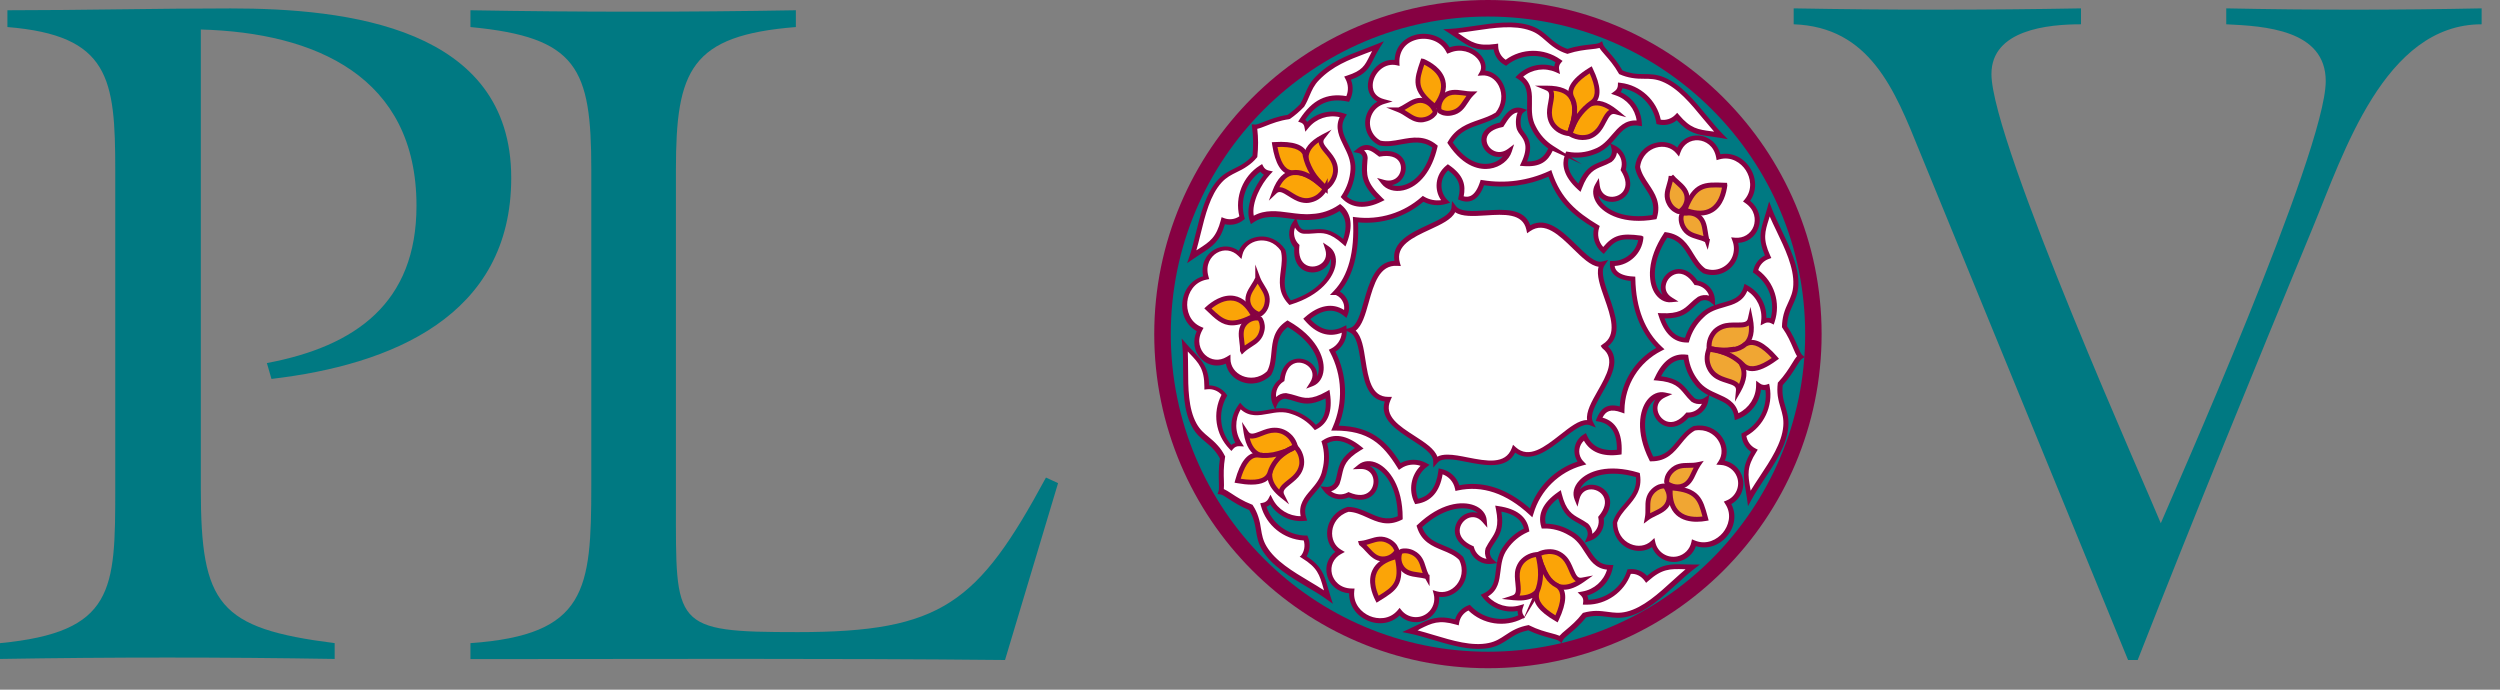 <svg width="116" height="32" viewBox="0 0 116 32" fill="none" xmlns="http://www.w3.org/2000/svg">
<rect x="0" y="0" width="116" height="32" fill="#808080" stroke="none"/>
<path fill-rule="evenodd" clip-rule="evenodd" d="M69.04 0.388C77.378 0.388 84.139 7.157 84.139 15.506C84.139 23.855 77.378 30.624 69.04 30.624C60.702 30.624 53.941 23.855 53.941 15.506C53.941 7.154 60.702 0.388 69.04 0.388Z" fill="#007982"/>
<path d="M69.04 31.005C60.503 31.005 53.557 24.05 53.557 15.502C53.557 6.955 60.503 0 69.04 0C77.577 0 84.523 6.955 84.523 15.502C84.523 24.05 77.577 31.005 69.04 31.005ZM69.04 0.768C60.926 0.768 54.325 7.378 54.325 15.502C54.325 23.627 60.926 30.24 69.04 30.24C77.154 30.24 83.76 23.631 83.76 15.502C83.76 7.374 77.154 0.768 69.04 0.768Z" fill="#860142"/>
<path fill-rule="evenodd" clip-rule="evenodd" d="M71.974 6.855C71.76 7.367 71.469 7.662 70.681 7.598C71.171 6.56 70.617 6.304 70.486 5.988C70.404 5.789 70.418 5.277 70.603 5.141C70.162 4.996 69.893 5.429 69.665 5.792C68.092 6.094 69.108 7.691 70.02 7.005C69.793 7.716 68.419 8.341 67.272 6.624C67.812 5.696 68.742 5.778 69.459 5.312C70.13 4.505 69.587 3.339 68.749 3.392C69.087 2.795 68.142 1.934 67.204 2.347C66.65 1.28 64.768 1.532 64.822 2.919C63.739 2.684 62.993 4.398 64.197 4.718C63.646 4.878 63.334 5.458 63.493 6.005C63.575 6.283 63.767 6.51 64.023 6.642C64.857 6.82 65.745 6.13 66.579 6.805C66.121 8.818 64.658 9.06 64.189 8.462C65.301 8.772 65.589 6.877 64.012 7.157C63.675 6.898 63.408 6.702 63.05 6.997C63.241 7.037 63.369 7.221 63.33 7.413V7.417C63.28 8.103 63.224 8.484 64.04 9.266C63.33 9.621 62.727 9.547 62.346 9.145C62.602 8.765 62.748 8.324 62.773 7.869C62.822 6.869 61.789 6.254 62.322 5.38C61.707 5.177 61.036 5.373 60.624 5.87C60.599 5.746 60.514 5.646 60.397 5.604C60.958 4.747 61.601 4.423 62.528 4.604C62.687 4.302 62.687 3.94 62.528 3.637C63.543 3.31 63.44 2.926 63.923 2.162C62.886 2.588 61.935 2.816 61.118 3.655C60.713 4.068 60.692 4.459 60.408 4.917C60.219 5.113 60.01 5.291 59.786 5.447C59.012 5.55 58.44 5.927 58.206 5.902C58.266 6.357 58.273 6.82 58.224 7.275C58.106 7.421 57.968 7.545 57.812 7.648C57.371 7.957 56.981 8.004 56.594 8.427C55.805 9.294 55.663 10.866 55.298 11.925C56.054 11.399 56.48 11.303 56.75 10.265C57.048 10.379 57.382 10.322 57.627 10.119C57.375 9.241 57.734 8.302 58.508 7.815C58.572 7.943 58.692 8.036 58.831 8.064C58.348 8.58 57.861 9.586 58.096 10.226C58.945 9.643 59.893 10.187 60.883 10.08C61.342 10.059 61.785 9.909 62.165 9.65C62.592 10.005 62.663 10.55 62.375 11.286C61.519 10.514 61.171 10.809 60.514 10.774C60.301 10.774 60.159 10.56 60.092 10.347C59.839 10.685 59.871 11.154 60.17 11.453C59.999 13.049 61.945 12.672 61.59 11.581C62.219 12.007 61.832 13.461 59.857 14.069C59.126 13.28 59.765 12.462 59.531 11.641C58.952 10.763 57.727 11.012 57.531 11.84C56.821 11.129 55.649 11.84 55.958 12.907C54.79 13.131 54.602 14.852 55.681 15.314C55.145 16.281 56.121 17.223 56.977 16.697C56.977 17.547 58.128 18.066 58.884 17.337C59.296 16.587 58.852 15.645 59.74 15.04C61.533 16.064 61.587 17.568 60.88 17.842C61.498 16.864 59.669 16.064 59.481 17.657C59.122 17.881 58.987 18.34 59.161 18.724C59.25 18.521 59.449 18.393 59.669 18.397C60.315 18.51 60.592 18.877 61.594 18.311C61.711 19.094 61.523 19.613 61.029 19.862C60.748 19.527 60.379 19.282 59.964 19.151C59.023 18.795 58.231 19.627 57.542 18.859C57.162 19.385 57.141 20.089 57.492 20.637C57.35 20.63 57.212 20.69 57.119 20.8C56.487 20.142 56.359 19.151 56.803 18.354C56.615 18.098 56.303 17.959 55.986 17.998C55.986 16.932 55.575 16.733 54.967 16.043C55.074 17.159 54.843 18.724 55.404 19.751C55.681 20.256 56.05 20.391 56.406 20.797C56.53 20.935 56.636 21.088 56.718 21.255C56.587 22.023 56.718 22.61 56.64 22.827C56.871 22.859 57.297 23.293 58.025 23.57C58.128 23.727 58.206 23.894 58.263 24.071C58.43 24.583 58.359 24.971 58.653 25.465C59.254 26.471 60.717 27.065 61.622 27.723C61.338 26.848 61.37 26.411 60.457 25.853C60.653 25.6 60.695 25.262 60.571 24.967C59.651 24.95 58.856 24.331 58.614 23.442C58.756 23.417 58.877 23.332 58.945 23.204C59.236 23.78 59.85 24.121 60.493 24.057C60.18 23.072 61.281 22.802 61.466 21.821C61.58 21.394 61.569 20.946 61.441 20.523C61.903 20.214 62.446 20.306 63.064 20.797C62.08 21.39 62.261 21.81 62.038 22.429C61.935 22.624 61.721 22.735 61.505 22.71C61.75 23.044 62.201 23.147 62.57 22.959C64.044 23.584 64.257 21.597 63.103 21.65C63.692 21.17 64.967 21.963 64.967 24.029C64.001 24.502 63.405 23.648 62.553 23.638C61.544 23.933 61.427 25.181 62.162 25.611C61.281 26.095 61.611 27.414 62.719 27.424C62.595 28.612 64.182 29.291 64.939 28.392C65.273 28.811 65.883 28.879 66.302 28.544C66.597 28.306 66.729 27.919 66.636 27.549C67.453 27.791 68.28 26.838 67.801 25.913C67.208 25.298 66.178 25.451 65.859 24.423C67.357 23.001 68.809 23.389 68.87 24.146C68.114 23.271 66.814 24.79 68.284 25.433C68.394 25.842 68.785 26.105 69.204 26.048C69.04 25.902 68.976 25.675 69.044 25.469C69.339 24.882 69.754 24.722 69.523 23.599C70.305 23.712 70.745 24.043 70.837 24.59C70.439 24.765 70.102 25.049 69.857 25.408C69.264 26.212 69.807 27.204 68.873 27.641C69.264 28.157 69.928 28.381 70.549 28.203C70.503 28.338 70.521 28.488 70.599 28.608C69.786 29.024 68.799 28.861 68.167 28.2C67.868 28.306 67.652 28.569 67.599 28.882C66.569 28.587 66.27 28.907 65.432 29.288C66.53 29.512 67.957 30.187 69.101 29.949C69.665 29.831 69.9 29.515 70.39 29.291C70.56 29.213 70.738 29.16 70.919 29.128C71.629 29.483 72.222 29.512 72.403 29.661C72.499 29.448 73.035 29.167 73.515 28.548C73.692 28.498 73.877 28.47 74.062 28.466C74.601 28.466 74.949 28.637 75.51 28.498C76.643 28.217 77.641 26.987 78.529 26.311C77.609 26.311 77.201 26.169 76.398 26.884C76.213 26.628 75.901 26.493 75.588 26.528C75.308 27.396 74.488 27.975 73.575 27.951C73.596 27.808 73.547 27.666 73.444 27.567C74.079 27.453 74.58 26.966 74.711 26.333C73.678 26.333 73.738 25.213 72.854 24.747C72.481 24.523 72.052 24.406 71.618 24.416C71.459 23.883 71.7 23.392 72.35 22.937C72.63 24.054 73.085 24.004 73.614 24.395C73.77 24.548 73.817 24.782 73.728 24.985C74.129 24.85 74.363 24.434 74.278 24.022C75.304 22.802 73.458 22.02 73.174 23.151C72.886 22.439 74.012 21.451 75.99 22.045C76.16 23.111 75.177 23.435 74.924 24.249C74.924 25.316 76.079 25.771 76.7 25.191C76.81 25.714 77.325 26.052 77.851 25.938C78.223 25.86 78.518 25.565 78.596 25.191C79.694 25.65 80.802 24.324 80.159 23.339C80.656 23.14 80.897 22.575 80.695 22.077C80.553 21.725 80.219 21.486 79.843 21.469C80.308 20.758 79.644 19.691 78.611 19.879C77.854 20.274 77.701 21.302 76.629 21.302C75.702 19.453 76.49 18.173 77.229 18.333C76.164 18.806 77.254 20.487 78.294 19.268C78.717 19.279 79.083 18.976 79.15 18.557C78.966 18.678 78.731 18.678 78.547 18.557C78.071 18.105 78.042 17.646 76.899 17.558C77.233 16.846 77.677 16.516 78.227 16.583C78.28 17.014 78.454 17.419 78.724 17.757C79.321 18.557 80.429 18.322 80.578 19.343C81.185 19.122 81.59 18.546 81.597 17.899C81.714 17.984 81.86 18.009 81.998 17.966C82.165 18.866 81.721 19.766 80.908 20.182C80.926 20.498 81.111 20.782 81.395 20.925C80.819 21.824 81.039 22.205 81.164 23.119C81.696 22.13 82.762 20.953 82.854 19.791C82.904 19.215 82.669 18.898 82.598 18.368C82.573 18.183 82.573 17.998 82.598 17.814C83.135 17.241 83.341 16.676 83.536 16.544C83.358 16.391 83.245 15.794 82.794 15.158C82.797 14.973 82.822 14.788 82.872 14.61C83.017 14.091 83.291 13.81 83.319 13.23C83.376 12.061 82.485 10.742 82.094 9.707C81.849 10.592 81.579 10.941 82.03 11.911C81.732 12.014 81.508 12.27 81.448 12.583C82.19 13.102 82.51 14.045 82.229 14.909C82.101 14.845 81.952 14.845 81.824 14.909C81.902 14.265 81.576 13.643 81.007 13.337C80.723 14.329 79.654 13.945 78.959 14.66C78.632 14.969 78.394 15.357 78.27 15.79C77.716 15.79 77.314 15.41 77.073 14.656C78.22 14.713 78.305 14.261 78.848 13.874C79.044 13.774 79.278 13.799 79.448 13.938C79.434 13.515 79.111 13.17 78.689 13.131C77.815 11.787 76.533 13.319 77.52 13.92C76.764 13.988 76.146 12.619 77.293 10.902C78.358 11.051 78.38 12.089 79.069 12.576C79.637 12.793 80.272 12.509 80.489 11.94C80.585 11.687 80.585 11.406 80.489 11.154C81.49 11.246 81.948 9.966 81.036 9.337C81.799 8.423 80.862 6.973 79.733 7.296C79.537 6.208 78.184 6.098 77.854 7.047C77.311 6.393 76.1 6.713 75.972 7.758C76.128 8.597 77.066 9.049 76.76 10.08C74.726 10.436 73.731 9.291 74.104 8.629C74.246 9.778 76.167 9.241 75.308 7.886C75.443 7.488 75.262 7.051 74.885 6.862C74.946 7.072 74.871 7.3 74.697 7.435C74.126 7.758 73.682 7.648 73.277 8.718C72.691 8.189 72.513 7.652 72.737 7.161C73.163 7.239 73.603 7.193 74.005 7.029C74.946 6.695 75.045 5.565 76.064 5.725C76.029 5.085 75.606 4.526 74.999 4.324C75.113 4.242 75.18 4.11 75.184 3.968C76.086 4.075 76.806 4.764 76.959 5.661C77.268 5.739 77.595 5.646 77.815 5.415C78.504 6.233 78.93 6.126 79.839 6.283C79.051 5.486 78.245 4.128 77.158 3.687C76.625 3.47 76.253 3.602 75.738 3.513C75.553 3.484 75.376 3.431 75.205 3.356C74.818 2.677 74.338 2.311 74.271 2.087C74.072 2.208 73.472 2.144 72.73 2.389C72.552 2.332 72.385 2.254 72.229 2.151C71.775 1.86 71.586 1.515 71.047 1.319C69.946 0.917 68.44 1.387 67.322 1.451C68.096 1.948 68.344 2.308 69.406 2.162C69.413 2.482 69.594 2.77 69.875 2.919C70.592 2.354 71.594 2.329 72.336 2.859C72.243 2.965 72.204 3.111 72.233 3.25C71.643 2.987 70.951 3.115 70.493 3.57C71.356 4.135 70.677 5.042 71.153 5.92C71.345 6.311 71.64 6.638 72.005 6.869L71.974 6.855Z" fill="white"/>
<path d="M68.586 30.109C67.89 30.109 67.137 29.881 66.455 29.679C66.082 29.568 65.734 29.462 65.411 29.398L65.067 29.327L65.386 29.181C65.532 29.113 65.66 29.049 65.78 28.992C66.331 28.719 66.704 28.534 67.517 28.74C67.606 28.441 67.833 28.199 68.131 28.089L68.202 28.064L68.252 28.118C68.817 28.711 69.708 28.879 70.45 28.551C70.425 28.487 70.415 28.416 70.415 28.349C69.804 28.459 69.165 28.21 68.788 27.709L68.703 27.599L68.831 27.538C69.307 27.314 69.353 26.944 69.406 26.475C69.42 26.365 69.434 26.247 69.452 26.13L69.221 26.162C68.767 26.223 68.334 25.945 68.192 25.515C67.741 25.302 67.489 24.971 67.503 24.598C67.517 24.253 67.755 23.929 68.089 23.812C68.252 23.755 68.419 23.751 68.572 23.805C68.504 23.748 68.422 23.698 68.326 23.663C67.844 23.478 66.949 23.581 65.99 24.459C66.178 24.982 66.587 25.149 67.016 25.323C67.322 25.447 67.634 25.579 67.883 25.835L67.9 25.863C68.145 26.336 68.096 26.877 67.769 27.271C67.51 27.584 67.141 27.737 66.775 27.695C66.803 28.05 66.657 28.406 66.373 28.633C65.94 28.978 65.322 28.939 64.939 28.559C64.559 28.928 63.994 29.024 63.462 28.797C62.918 28.566 62.592 28.078 62.599 27.531C62.091 27.485 61.697 27.165 61.576 26.692C61.469 26.272 61.618 25.863 61.959 25.604C61.679 25.366 61.537 24.996 61.587 24.594C61.651 24.086 62.009 23.673 62.52 23.524L62.538 23.52H62.556C62.911 23.524 63.224 23.666 63.522 23.798C63.944 23.99 64.346 24.171 64.857 23.951C64.839 22.646 64.296 21.924 63.831 21.703C63.739 21.661 63.646 21.632 63.561 21.625C63.703 21.7 63.817 21.821 63.888 21.981C64.03 22.301 63.962 22.699 63.721 22.948C63.458 23.215 63.046 23.261 62.581 23.079C62.172 23.261 61.69 23.14 61.42 22.774L61.263 22.564L61.523 22.592C61.693 22.61 61.86 22.525 61.942 22.372C61.988 22.244 62.016 22.109 62.045 21.981C62.13 21.59 62.212 21.22 62.868 20.786C62.375 20.434 61.952 20.363 61.58 20.573C61.69 20.989 61.693 21.43 61.583 21.849C61.501 22.294 61.235 22.603 61.001 22.877C60.692 23.236 60.45 23.52 60.61 24.022L60.653 24.157L60.514 24.171C59.889 24.231 59.278 23.929 58.941 23.407C58.891 23.453 58.831 23.492 58.767 23.517C59.026 24.292 59.758 24.836 60.585 24.85H60.66L60.688 24.918C60.812 25.209 60.788 25.543 60.628 25.814C61.331 26.272 61.444 26.674 61.615 27.268C61.651 27.396 61.69 27.531 61.739 27.684L61.846 28.018L61.562 27.812C61.295 27.616 60.979 27.431 60.645 27.232C59.875 26.774 58.998 26.251 58.565 25.522C58.373 25.198 58.327 24.914 58.281 24.637C58.252 24.47 58.224 24.295 58.163 24.107C58.114 23.951 58.046 23.801 57.957 23.663C57.553 23.503 57.24 23.296 57.009 23.147C56.849 23.04 56.711 22.951 56.633 22.941L56.494 22.923L56.541 22.791C56.565 22.72 56.562 22.557 56.555 22.372C56.548 22.095 56.537 21.714 56.604 21.277C56.53 21.131 56.434 20.996 56.327 20.875C56.196 20.722 56.057 20.608 55.926 20.498C55.713 20.32 55.489 20.135 55.312 19.805C54.903 19.058 54.9 18.038 54.896 17.138C54.896 16.75 54.893 16.381 54.861 16.053L54.829 15.705L55.06 15.968C55.166 16.093 55.269 16.199 55.365 16.299C55.791 16.747 56.082 17.053 56.107 17.881C56.42 17.885 56.718 18.034 56.903 18.29L56.945 18.35L56.91 18.414C56.505 19.14 56.597 20.022 57.133 20.644C57.19 20.601 57.251 20.569 57.318 20.551C57.034 19.99 57.08 19.318 57.46 18.798L57.542 18.685L57.634 18.788C57.982 19.175 58.344 19.108 58.806 19.022C58.916 19.001 59.033 18.98 59.154 18.965L59.065 18.773C58.873 18.354 59.012 17.856 59.381 17.593C59.452 17.099 59.697 16.761 60.06 16.665C60.393 16.576 60.77 16.715 60.979 16.999C61.082 17.138 61.132 17.294 61.125 17.458C61.16 17.38 61.182 17.287 61.189 17.184C61.228 16.669 60.873 15.837 59.751 15.175C59.307 15.509 59.268 15.947 59.222 16.413C59.19 16.74 59.158 17.078 58.987 17.39L58.966 17.419C58.579 17.792 58.039 17.899 57.563 17.696C57.194 17.54 56.945 17.234 56.881 16.875C56.491 17.042 56.065 16.967 55.752 16.669C55.401 16.334 55.319 15.829 55.528 15.364C55.06 15.111 54.8 14.592 54.864 14.013C54.928 13.426 55.298 12.971 55.823 12.818C55.72 12.309 55.916 11.833 56.342 11.584C56.711 11.367 57.141 11.392 57.481 11.641C57.624 11.303 57.936 11.062 58.33 10.994C58.834 10.905 59.335 11.129 59.63 11.577L59.644 11.609C59.744 11.95 59.697 12.288 59.655 12.612C59.594 13.074 59.538 13.511 59.896 13.938C61.139 13.536 61.668 12.804 61.746 12.292C61.764 12.181 61.761 12.078 61.739 11.989C61.707 12.16 61.618 12.313 61.473 12.434C61.203 12.662 60.805 12.708 60.504 12.548C60.312 12.445 59.999 12.171 60.056 11.495C59.758 11.158 59.733 10.645 60.006 10.279L60.084 10.173C59.985 10.162 59.889 10.148 59.79 10.133C59.211 10.055 58.66 9.977 58.163 10.318L58.043 10.4L57.993 10.261C57.751 9.597 58.206 8.64 58.643 8.107C58.579 8.071 58.526 8.025 58.479 7.968C57.819 8.441 57.517 9.294 57.741 10.084L57.762 10.155L57.705 10.201C57.46 10.404 57.137 10.475 56.835 10.404C56.601 11.211 56.249 11.438 55.727 11.776C55.617 11.847 55.496 11.925 55.369 12.014L55.081 12.213L55.195 11.883C55.301 11.57 55.39 11.214 55.482 10.838C55.699 9.963 55.94 8.974 56.512 8.345C56.764 8.071 57.023 7.943 57.272 7.819C57.425 7.744 57.584 7.666 57.748 7.549C57.886 7.456 58.011 7.346 58.117 7.221C58.16 6.784 58.153 6.343 58.096 5.909L58.078 5.767L58.22 5.781C58.298 5.792 58.469 5.721 58.65 5.65C58.927 5.54 59.303 5.394 59.747 5.33C59.957 5.18 60.152 5.013 60.33 4.828C60.418 4.679 60.489 4.516 60.553 4.359C60.663 4.103 60.773 3.836 61.04 3.566C61.711 2.876 62.467 2.592 63.273 2.286C63.472 2.212 63.678 2.133 63.884 2.048L64.214 1.913L64.023 2.215C63.902 2.407 63.817 2.574 63.742 2.724C63.526 3.154 63.38 3.449 62.684 3.698C62.805 4.007 62.787 4.356 62.631 4.651L62.592 4.725L62.51 4.708C61.679 4.544 61.093 4.8 60.564 5.557C60.599 5.586 60.635 5.621 60.66 5.657C61.107 5.22 61.754 5.063 62.361 5.262L62.496 5.309L62.421 5.429C62.151 5.874 62.336 6.251 62.553 6.685C62.719 7.022 62.911 7.406 62.89 7.865C62.865 8.309 62.73 8.74 62.496 9.12C62.826 9.415 63.309 9.451 63.845 9.223C63.138 8.501 63.167 8.082 63.213 7.467L63.227 7.367C63.248 7.253 63.16 7.125 63.032 7.101L62.794 7.054L62.982 6.901C63.398 6.56 63.728 6.788 64.047 7.029C64.722 6.926 65.006 7.207 65.12 7.389C65.283 7.659 65.262 8.029 65.059 8.295C64.939 8.455 64.775 8.555 64.587 8.59C64.729 8.637 64.896 8.644 65.07 8.605C65.706 8.462 66.224 7.805 66.459 6.848C66.008 6.517 65.535 6.606 65.038 6.695C64.701 6.759 64.353 6.823 64.005 6.749L63.977 6.738C63.692 6.596 63.479 6.34 63.391 6.034C63.305 5.739 63.337 5.426 63.483 5.156C63.582 4.971 63.731 4.821 63.905 4.715C63.554 4.516 63.394 4.149 63.501 3.719C63.625 3.204 64.111 2.727 64.712 2.78C64.743 2.105 65.216 1.739 65.667 1.618C66.203 1.476 66.906 1.632 67.258 2.197C67.84 1.991 68.401 2.222 68.692 2.542C68.895 2.77 68.976 3.036 68.916 3.275C69.253 3.314 69.559 3.534 69.733 3.879C69.978 4.363 69.907 4.949 69.548 5.376L69.523 5.397C69.26 5.568 68.969 5.668 68.689 5.767C68.199 5.934 67.737 6.094 67.41 6.613C68.078 7.577 68.742 7.641 69.079 7.595C69.364 7.556 69.587 7.417 69.733 7.261C69.527 7.31 69.314 7.275 69.126 7.161C68.845 6.987 68.692 6.67 68.746 6.372C68.781 6.173 68.941 5.828 69.598 5.685C69.829 5.319 70.138 4.86 70.642 5.028L70.851 5.099L70.674 5.23C70.553 5.319 70.521 5.76 70.596 5.941C70.621 5.998 70.663 6.059 70.716 6.13C70.908 6.386 71.164 6.731 70.855 7.492C71.412 7.502 71.661 7.275 71.839 6.891C71.505 6.653 71.235 6.34 71.057 5.97C70.841 5.572 70.851 5.163 70.859 4.8C70.869 4.327 70.876 3.954 70.436 3.666L70.312 3.588L70.411 3.488C70.866 3.04 71.519 2.887 72.116 3.083C72.126 3.015 72.144 2.951 72.176 2.891C71.491 2.46 70.585 2.503 69.942 3.008L69.885 3.054L69.822 3.019C69.541 2.869 69.349 2.596 69.303 2.29C68.469 2.379 68.128 2.14 67.62 1.792C67.51 1.717 67.393 1.636 67.258 1.547L66.963 1.358L67.311 1.337C67.641 1.319 68.007 1.262 68.391 1.205C69.278 1.07 70.283 0.921 71.082 1.212C71.434 1.34 71.65 1.532 71.86 1.717C71.988 1.831 72.119 1.948 72.29 2.055C72.428 2.144 72.574 2.219 72.73 2.268C73.145 2.137 73.518 2.094 73.792 2.066C73.983 2.044 74.147 2.027 74.214 1.988L74.338 1.913L74.381 2.055C74.403 2.13 74.516 2.258 74.644 2.407C74.825 2.613 75.067 2.894 75.283 3.268C75.432 3.332 75.592 3.374 75.755 3.403C75.947 3.435 76.121 3.438 76.292 3.438C76.569 3.442 76.856 3.442 77.204 3.584C77.993 3.904 78.639 4.69 79.207 5.383C79.456 5.685 79.69 5.97 79.921 6.205L80.169 6.457L79.818 6.397C79.654 6.368 79.505 6.35 79.367 6.329C78.763 6.251 78.355 6.194 77.804 5.579C77.563 5.778 77.236 5.849 76.931 5.771L76.86 5.753L76.849 5.678C76.714 4.875 76.079 4.238 75.283 4.096C75.265 4.16 75.237 4.224 75.201 4.277C75.77 4.533 76.146 5.081 76.181 5.717L76.189 5.856L76.05 5.835C75.532 5.753 75.287 6.037 74.981 6.397C74.907 6.482 74.829 6.574 74.743 6.663L74.939 6.759C75.347 6.962 75.553 7.431 75.436 7.869C75.692 8.299 75.713 8.715 75.496 9.017C75.294 9.294 74.914 9.429 74.573 9.341C74.403 9.298 74.264 9.205 74.165 9.077C74.186 9.166 74.228 9.255 74.292 9.341C74.594 9.767 75.397 10.183 76.675 9.977C76.806 9.437 76.561 9.067 76.302 8.679C76.121 8.405 75.933 8.125 75.865 7.776L75.862 7.758L75.865 7.741C75.929 7.207 76.277 6.784 76.771 6.642C77.158 6.528 77.545 6.606 77.826 6.845C78.021 6.468 78.397 6.254 78.831 6.29C79.314 6.329 79.694 6.663 79.829 7.157C80.354 7.058 80.88 7.296 81.196 7.783C81.515 8.277 81.519 8.868 81.206 9.316C81.604 9.643 81.753 10.13 81.586 10.585C81.437 10.994 81.082 11.25 80.652 11.271C80.706 11.506 80.691 11.751 80.603 11.979C80.365 12.605 79.662 12.921 79.037 12.683L79.012 12.669C78.724 12.466 78.55 12.181 78.38 11.904C78.135 11.506 77.904 11.129 77.357 11.026C76.65 12.121 76.7 13.021 76.963 13.465C77.016 13.554 77.076 13.625 77.144 13.682C77.069 13.54 77.041 13.376 77.073 13.206C77.133 12.857 77.41 12.566 77.748 12.498C78.113 12.423 78.483 12.615 78.763 13.024C79.214 13.092 79.559 13.472 79.573 13.934L79.58 14.155C79.704 14.109 79.832 14.073 79.949 14.041C80.404 13.913 80.762 13.81 80.908 13.305L80.947 13.17L81.071 13.238C81.636 13.54 81.973 14.123 81.959 14.752C82.027 14.742 82.094 14.745 82.165 14.763C82.371 13.973 82.069 13.149 81.394 12.679L81.334 12.637L81.348 12.566C81.409 12.256 81.611 11.993 81.892 11.854C81.561 11.086 81.686 10.688 81.87 10.098C81.909 9.97 81.952 9.835 81.995 9.682L82.087 9.348L82.211 9.675C82.325 9.973 82.481 10.297 82.644 10.638C83.039 11.46 83.486 12.388 83.444 13.245C83.426 13.625 83.305 13.888 83.188 14.144C83.117 14.301 83.046 14.461 82.993 14.649C82.95 14.806 82.925 14.969 82.918 15.133C83.163 15.488 83.309 15.829 83.419 16.082C83.497 16.263 83.564 16.42 83.621 16.47L83.735 16.566L83.61 16.647C83.543 16.694 83.454 16.836 83.351 17.003C83.206 17.238 83.01 17.554 82.719 17.87C82.701 18.034 82.701 18.198 82.723 18.361C82.748 18.557 82.801 18.724 82.847 18.887C82.929 19.154 83.01 19.431 82.978 19.808C82.911 20.654 82.346 21.508 81.846 22.262C81.632 22.585 81.43 22.891 81.274 23.179L81.107 23.485L81.061 23.14C81.039 22.98 81.015 22.838 80.993 22.706C80.89 22.098 80.819 21.686 81.249 20.967C80.993 20.793 80.826 20.505 80.805 20.192L80.802 20.118L80.869 20.082C81.597 19.709 82.019 18.909 81.917 18.102C81.849 18.109 81.778 18.098 81.711 18.077C81.64 18.695 81.221 19.232 80.627 19.449L80.496 19.495L80.475 19.357C80.4 18.837 80.056 18.688 79.623 18.496C79.52 18.45 79.413 18.404 79.306 18.35L79.271 18.571C79.196 19.026 78.809 19.364 78.355 19.378C78.021 19.751 77.627 19.894 77.272 19.769C76.945 19.655 76.704 19.332 76.689 18.98C76.682 18.809 76.728 18.653 76.817 18.525C76.746 18.571 76.679 18.635 76.618 18.713C76.302 19.122 76.139 20.011 76.707 21.184C77.261 21.159 77.538 20.818 77.833 20.455C78.039 20.203 78.252 19.94 78.568 19.776L78.6 19.766C79.129 19.67 79.633 19.876 79.917 20.306C80.141 20.644 80.18 21.038 80.031 21.376C80.379 21.451 80.677 21.696 80.812 22.034C80.919 22.304 80.915 22.596 80.805 22.863C80.709 23.09 80.542 23.271 80.333 23.389C80.578 23.858 80.507 24.43 80.138 24.875C79.761 25.326 79.207 25.504 78.689 25.341C78.568 25.696 78.266 25.97 77.89 26.052C77.364 26.166 76.846 25.87 76.654 25.387C76.348 25.59 75.951 25.622 75.585 25.462C75.116 25.259 74.829 24.793 74.829 24.253L74.832 24.221C74.939 23.879 75.159 23.623 75.376 23.375C75.677 23.023 75.965 22.692 75.905 22.137C74.651 21.782 73.806 22.091 73.458 22.471C73.387 22.55 73.337 22.628 73.302 22.71C73.419 22.592 73.568 22.518 73.742 22.496C74.094 22.454 74.456 22.635 74.619 22.937C74.797 23.264 74.722 23.666 74.413 24.054C74.481 24.505 74.214 24.946 73.778 25.092L73.532 25.174L73.635 24.935C73.703 24.779 73.667 24.59 73.547 24.473C73.437 24.395 73.319 24.327 73.206 24.263C72.854 24.068 72.524 23.883 72.297 23.122C71.817 23.495 71.629 23.879 71.718 24.299C72.144 24.306 72.559 24.423 72.925 24.647C73.326 24.857 73.547 25.202 73.738 25.504C73.994 25.902 74.193 26.215 74.722 26.215H74.861L74.832 26.351C74.704 26.973 74.246 27.463 73.646 27.634C73.678 27.695 73.696 27.762 73.703 27.833C74.513 27.808 75.24 27.268 75.493 26.489L75.514 26.418L75.588 26.411C75.901 26.375 76.21 26.489 76.423 26.717C77.087 26.159 77.517 26.169 78.156 26.187C78.273 26.191 78.401 26.194 78.54 26.194H78.877L78.607 26.4C78.348 26.599 78.078 26.845 77.794 27.104C77.126 27.712 76.373 28.402 75.549 28.608C75.173 28.701 74.892 28.665 74.594 28.623C74.431 28.601 74.264 28.58 74.072 28.58C73.912 28.583 73.749 28.605 73.593 28.647C73.323 28.989 73.039 29.227 72.826 29.405C72.677 29.529 72.549 29.636 72.517 29.707L72.457 29.842L72.343 29.746C72.282 29.696 72.123 29.654 71.934 29.604C71.668 29.533 71.309 29.437 70.912 29.245C70.752 29.277 70.596 29.327 70.447 29.394C70.265 29.476 70.12 29.576 69.978 29.668C69.743 29.821 69.502 29.981 69.136 30.059C68.951 30.095 68.77 30.109 68.586 30.109ZM65.773 29.248C66.011 29.309 66.26 29.384 66.519 29.462C67.396 29.725 68.305 29.999 69.076 29.835C69.403 29.767 69.616 29.625 69.839 29.476C69.989 29.376 70.145 29.273 70.34 29.184C70.518 29.103 70.706 29.046 70.897 29.01L70.933 29.003L70.965 29.021C71.352 29.216 71.714 29.312 71.977 29.38C72.137 29.423 72.265 29.458 72.364 29.501C72.432 29.419 72.535 29.33 72.666 29.223C72.886 29.039 73.16 28.807 73.422 28.47L73.444 28.441L73.479 28.431C73.667 28.377 73.863 28.349 74.054 28.345C74.264 28.345 74.438 28.37 74.608 28.391C74.896 28.431 75.145 28.463 75.478 28.381C76.246 28.189 76.949 27.549 77.627 26.93C77.826 26.749 78.021 26.571 78.209 26.415C78.184 26.415 78.159 26.415 78.138 26.411C77.481 26.393 77.119 26.386 76.473 26.962L76.38 27.044L76.306 26.941C76.157 26.738 75.919 26.607 75.67 26.628C75.358 27.478 74.537 28.057 73.632 28.057C73.611 28.057 73.593 28.057 73.572 28.057L73.444 28.054L73.461 27.926C73.476 27.819 73.44 27.716 73.365 27.641L73.202 27.485L73.422 27.446C73.973 27.35 74.41 26.955 74.566 26.432C74.019 26.375 73.774 25.995 73.536 25.622C73.348 25.326 73.153 25.024 72.801 24.839C72.442 24.622 72.034 24.509 71.622 24.523H71.537L71.512 24.441C71.338 23.858 71.597 23.318 72.286 22.838L72.421 22.742L72.46 22.902C72.662 23.702 72.943 23.862 73.302 24.061C73.422 24.128 73.547 24.199 73.682 24.295C73.817 24.427 73.884 24.598 73.884 24.768C74.108 24.605 74.225 24.32 74.165 24.036L74.154 23.983L74.189 23.94C74.466 23.613 74.541 23.293 74.403 23.037C74.282 22.816 74.008 22.678 73.753 22.713C73.614 22.731 73.369 22.813 73.28 23.172L73.195 23.51L73.064 23.186C72.947 22.898 73.021 22.578 73.27 22.308C73.685 21.849 74.626 21.511 76.018 21.927L76.086 21.949L76.096 22.02C76.206 22.72 75.858 23.122 75.525 23.513C75.319 23.748 75.127 23.972 75.034 24.26C75.042 24.708 75.272 25.074 75.656 25.241C75.997 25.39 76.366 25.337 76.618 25.099L76.764 24.964L76.806 25.159C76.906 25.622 77.361 25.913 77.822 25.817C78.152 25.746 78.412 25.486 78.479 25.159L78.507 25.024L78.635 25.078C79.189 25.309 79.686 25.028 79.942 24.718C80.194 24.413 80.379 23.883 80.059 23.392L79.985 23.275L80.113 23.222C80.326 23.136 80.489 22.973 80.581 22.763C80.67 22.553 80.674 22.319 80.588 22.109C80.464 21.799 80.169 21.59 79.836 21.572L79.637 21.561L79.747 21.394C79.935 21.106 79.924 20.733 79.715 20.42C79.534 20.146 79.157 19.89 78.646 19.975C78.38 20.118 78.195 20.349 78 20.59C77.673 20.992 77.339 21.405 76.629 21.405H76.558L76.526 21.341C75.873 20.039 76.068 19.029 76.43 18.564C76.65 18.279 76.959 18.148 77.254 18.212L77.595 18.286L77.275 18.429C76.942 18.578 76.902 18.83 76.906 18.965C76.917 19.222 77.098 19.467 77.336 19.552C77.616 19.648 77.925 19.52 78.209 19.186L78.245 19.143H78.298C78.589 19.15 78.845 18.987 78.969 18.738C78.802 18.77 78.628 18.734 78.483 18.638C78.348 18.51 78.255 18.4 78.167 18.29C77.907 17.974 77.705 17.721 76.888 17.657L76.725 17.643L76.796 17.494C77.154 16.729 77.641 16.381 78.241 16.455L78.33 16.466L78.341 16.555C78.394 16.964 78.557 17.351 78.813 17.671C79.054 17.995 79.385 18.137 79.704 18.279C80.109 18.457 80.525 18.638 80.663 19.172C81.153 18.937 81.48 18.436 81.483 17.885L81.487 17.664L81.664 17.796C81.75 17.86 81.863 17.878 81.966 17.846L82.087 17.806L82.112 17.931C82.282 18.848 81.838 19.78 81.032 20.231C81.071 20.477 81.224 20.694 81.448 20.807L81.561 20.864L81.494 20.971C81.043 21.675 81.103 22.02 81.21 22.649C81.217 22.688 81.224 22.727 81.231 22.767C81.359 22.557 81.501 22.34 81.65 22.116C82.158 21.348 82.684 20.555 82.744 19.769C82.772 19.435 82.698 19.193 82.623 18.933C82.57 18.763 82.52 18.585 82.488 18.372C82.463 18.176 82.463 17.981 82.488 17.789L82.492 17.753L82.517 17.728C82.808 17.415 82.996 17.113 83.149 16.868C83.238 16.722 83.309 16.608 83.383 16.526C83.323 16.438 83.269 16.309 83.202 16.153C83.088 15.89 82.95 15.559 82.705 15.214L82.684 15.182V15.147C82.687 14.951 82.716 14.759 82.765 14.571C82.822 14.365 82.9 14.194 82.975 14.034C83.088 13.785 83.195 13.554 83.209 13.216C83.248 12.42 82.815 11.517 82.431 10.72C82.318 10.485 82.208 10.258 82.115 10.041C82.105 10.08 82.091 10.116 82.08 10.155C81.888 10.763 81.785 11.094 82.137 11.858L82.19 11.972L82.073 12.014C81.835 12.096 81.65 12.292 81.583 12.53C82.329 13.088 82.634 14.045 82.343 14.937L82.3 15.062L82.183 15.001C82.087 14.951 81.973 14.951 81.881 15.001L81.693 15.097L81.718 14.887C81.785 14.333 81.533 13.803 81.075 13.497C80.869 14.005 80.432 14.13 80.006 14.251C79.669 14.347 79.321 14.443 79.044 14.731C78.728 15.026 78.5 15.399 78.383 15.812L78.358 15.893H78.273C77.666 15.893 77.226 15.485 76.97 14.681L76.92 14.525L77.084 14.532C77.904 14.571 78.135 14.35 78.433 14.069C78.536 13.97 78.646 13.87 78.788 13.771C78.955 13.685 79.136 13.668 79.303 13.717C79.214 13.454 78.976 13.259 78.685 13.23L78.628 13.227L78.6 13.181C78.362 12.818 78.074 12.651 77.79 12.708C77.545 12.758 77.336 12.978 77.293 13.23C77.268 13.366 77.275 13.621 77.588 13.81L77.882 13.991L77.538 14.023C77.24 14.052 76.949 13.881 76.764 13.572C76.462 13.063 76.398 12.039 77.204 10.827L77.243 10.766L77.314 10.777C78.021 10.877 78.302 11.332 78.571 11.773C78.735 12.036 78.888 12.288 79.129 12.462C79.633 12.647 80.198 12.391 80.39 11.886C80.475 11.659 80.475 11.41 80.39 11.182L80.326 11.012L80.507 11.03C80.897 11.065 81.238 10.855 81.37 10.496C81.476 10.197 81.441 9.735 80.979 9.419L80.876 9.348L80.958 9.252C81.341 8.789 81.224 8.235 81.004 7.897C80.787 7.563 80.333 7.236 79.772 7.396L79.651 7.431L79.63 7.307C79.53 6.759 79.129 6.535 78.813 6.51C78.426 6.478 78.099 6.702 77.971 7.076L77.904 7.264L77.776 7.108C77.556 6.845 77.197 6.745 76.838 6.852C76.526 6.944 76.167 7.225 76.1 7.744C76.16 8.039 76.324 8.285 76.498 8.544C76.785 8.974 77.084 9.419 76.881 10.101L76.86 10.169L76.789 10.18C75.365 10.429 74.456 9.949 74.111 9.461C73.902 9.163 73.863 8.825 74.015 8.562L74.186 8.263L74.228 8.605C74.275 8.967 74.502 9.077 74.637 9.113C74.882 9.177 75.173 9.077 75.319 8.875C75.489 8.637 75.457 8.306 75.223 7.936L75.194 7.89L75.212 7.837C75.304 7.566 75.223 7.271 75.027 7.079C75.006 7.246 74.921 7.403 74.779 7.513C74.619 7.605 74.488 7.659 74.36 7.709C73.983 7.861 73.685 7.982 73.397 8.747L73.337 8.903L73.213 8.793C72.52 8.164 72.474 7.62 72.595 7.243L72.044 6.997C71.821 7.474 71.487 7.769 70.684 7.705L70.521 7.691L70.592 7.541C70.944 6.798 70.731 6.51 70.542 6.261C70.482 6.183 70.429 6.109 70.393 6.023C70.322 5.853 70.308 5.468 70.418 5.22C70.177 5.237 69.996 5.493 69.779 5.842L69.754 5.885L69.704 5.899C69.285 5.981 69.03 6.162 68.984 6.411C68.948 6.613 69.058 6.841 69.26 6.965C69.481 7.101 69.74 7.079 69.971 6.909L70.255 6.695L70.145 7.037C70.017 7.442 69.605 7.758 69.126 7.826C68.724 7.883 67.943 7.808 67.194 6.685L67.155 6.624L67.19 6.564C67.559 5.927 68.103 5.739 68.628 5.557C68.902 5.461 69.161 5.372 69.399 5.223C69.687 4.868 69.743 4.384 69.545 3.986C69.381 3.662 69.097 3.481 68.774 3.502L68.564 3.516L68.667 3.335C68.774 3.147 68.724 2.912 68.536 2.702C68.284 2.421 67.78 2.226 67.268 2.45L67.151 2.492L67.101 2.396C66.824 1.863 66.196 1.714 65.72 1.842C65.205 1.977 64.914 2.379 64.932 2.912L64.939 3.058L64.797 3.026C64.268 2.912 63.824 3.324 63.717 3.776C63.682 3.929 63.607 4.441 64.225 4.604L64.619 4.708L64.229 4.821C63.991 4.892 63.795 5.049 63.678 5.266C63.561 5.483 63.533 5.732 63.604 5.97C63.675 6.208 63.842 6.411 64.062 6.528C64.356 6.589 64.665 6.532 64.992 6.471C65.535 6.372 66.1 6.265 66.654 6.713L66.711 6.759L66.697 6.827C66.448 7.911 65.859 8.661 65.12 8.829C64.712 8.921 64.325 8.807 64.108 8.53L63.895 8.256L64.229 8.349C64.495 8.423 64.736 8.356 64.882 8.16C65.028 7.968 65.045 7.701 64.928 7.509C64.786 7.275 64.47 7.186 64.04 7.264L63.991 7.271L63.952 7.239C63.675 7.026 63.497 6.901 63.291 6.98C63.415 7.086 63.483 7.253 63.451 7.428L63.447 7.481C63.401 8.11 63.376 8.455 64.129 9.173L64.246 9.284L64.101 9.355C63.373 9.721 62.705 9.668 62.272 9.209L62.208 9.141L62.258 9.067C62.499 8.704 62.641 8.281 62.666 7.847C62.687 7.449 62.517 7.108 62.354 6.781C62.148 6.365 61.931 5.934 62.162 5.436C61.629 5.312 61.075 5.497 60.72 5.927L60.567 6.112L60.521 5.874C60.507 5.792 60.447 5.721 60.369 5.692L60.234 5.643L60.312 5.522C60.891 4.636 61.558 4.306 62.471 4.459C62.577 4.206 62.567 3.918 62.435 3.673L62.371 3.552L62.499 3.509C63.209 3.282 63.327 3.044 63.543 2.61C63.582 2.535 63.621 2.453 63.667 2.368C63.565 2.407 63.458 2.446 63.355 2.485C62.577 2.78 61.839 3.061 61.207 3.712C60.972 3.95 60.873 4.185 60.766 4.434C60.695 4.597 60.624 4.772 60.511 4.953C60.301 5.173 60.088 5.355 59.857 5.515L59.807 5.532C59.381 5.589 59.023 5.728 58.735 5.842C58.575 5.906 58.444 5.956 58.337 5.977C58.387 6.404 58.387 6.834 58.341 7.257L58.337 7.289L58.316 7.314C58.192 7.467 58.043 7.598 57.879 7.709C57.705 7.833 57.538 7.915 57.375 7.993C57.133 8.114 56.906 8.224 56.682 8.469C56.15 9.056 55.923 9.973 55.706 10.862C55.642 11.126 55.578 11.378 55.511 11.616C55.543 11.595 55.575 11.573 55.606 11.556C56.143 11.211 56.438 11.019 56.651 10.201L56.682 10.077L56.8 10.123C57.034 10.212 57.3 10.18 57.506 10.037C57.286 9.138 57.67 8.178 58.455 7.68L58.561 7.613L58.618 7.723C58.668 7.819 58.756 7.89 58.863 7.911L59.062 7.954L58.923 8.103C58.515 8.541 58.064 9.405 58.174 10.009C58.707 9.714 59.275 9.792 59.825 9.867C60.17 9.913 60.525 9.963 60.88 9.927C61.324 9.906 61.746 9.764 62.109 9.515L62.18 9.465L62.247 9.518C62.712 9.906 62.794 10.5 62.489 11.282L62.428 11.435L62.307 11.325C61.697 10.773 61.373 10.798 60.965 10.83C60.827 10.841 60.681 10.852 60.514 10.845C60.347 10.845 60.195 10.742 60.088 10.56C59.992 10.82 60.053 11.126 60.258 11.328L60.297 11.367L60.29 11.421C60.244 11.851 60.358 12.164 60.614 12.299C60.834 12.416 61.129 12.381 61.331 12.213C61.437 12.125 61.601 11.918 61.491 11.57L61.388 11.254L61.661 11.438C61.913 11.609 62.031 11.915 61.974 12.277C61.885 12.864 61.288 13.703 59.896 14.13L59.829 14.151L59.779 14.098C59.296 13.579 59.364 13.049 59.431 12.537C59.47 12.228 59.509 11.933 59.431 11.641C59.136 11.207 58.692 11.115 58.369 11.172C58.004 11.236 57.727 11.485 57.648 11.819L57.602 12.018L57.457 11.872C57.18 11.595 56.789 11.541 56.459 11.737C56.182 11.901 55.916 12.285 56.072 12.829L56.107 12.95L55.983 12.974C55.394 13.088 55.134 13.597 55.092 13.995C55.049 14.389 55.191 14.934 55.727 15.165L55.844 15.214L55.784 15.325C55.514 15.815 55.685 16.242 55.912 16.462C56.189 16.726 56.583 16.765 56.92 16.558L57.094 16.452V16.654C57.094 16.996 57.307 17.298 57.652 17.444C57.957 17.572 58.416 17.582 58.795 17.223C58.938 16.957 58.966 16.658 58.994 16.349C59.044 15.833 59.094 15.303 59.68 14.905L59.74 14.866L59.8 14.902C61.065 15.623 61.462 16.569 61.416 17.163C61.388 17.522 61.207 17.799 60.926 17.91L60.606 18.034L60.791 17.742C60.986 17.437 60.88 17.206 60.798 17.092C60.645 16.886 60.361 16.782 60.12 16.843C59.836 16.918 59.651 17.198 59.602 17.629L59.594 17.682L59.548 17.71C59.303 17.863 59.179 18.148 59.211 18.422C59.332 18.308 59.491 18.24 59.665 18.24C59.669 18.24 59.672 18.24 59.676 18.24C59.857 18.272 59.992 18.315 60.127 18.354C60.518 18.478 60.827 18.574 61.544 18.169L61.686 18.087L61.711 18.251C61.835 19.086 61.626 19.648 61.086 19.918L61.008 19.958L60.951 19.89C60.685 19.574 60.333 19.339 59.939 19.214C59.555 19.069 59.197 19.136 58.849 19.2C58.419 19.278 57.975 19.36 57.57 18.994C57.286 19.47 57.293 20.057 57.599 20.53L57.719 20.715L57.499 20.704C57.389 20.697 57.286 20.747 57.219 20.829L57.137 20.925L57.048 20.832C56.395 20.153 56.249 19.154 56.679 18.318C56.512 18.13 56.264 18.034 56.011 18.062L55.883 18.077V17.949C55.883 17.12 55.628 16.85 55.202 16.405C55.173 16.373 55.141 16.341 55.113 16.309C55.124 16.555 55.124 16.818 55.127 17.088C55.131 18.006 55.134 18.951 55.514 19.645C55.674 19.936 55.869 20.1 56.075 20.27C56.214 20.384 56.356 20.505 56.501 20.669C56.633 20.811 56.743 20.974 56.832 21.152L56.849 21.184L56.842 21.22C56.768 21.65 56.778 22.027 56.789 22.304C56.793 22.464 56.796 22.592 56.785 22.692C56.885 22.735 56.999 22.809 57.137 22.898C57.379 23.058 57.68 23.254 58.078 23.407L58.114 23.421L58.135 23.453C58.242 23.616 58.327 23.794 58.387 23.983C58.455 24.185 58.483 24.37 58.511 24.548C58.554 24.814 58.597 25.067 58.767 25.351C59.172 26.03 59.985 26.514 60.77 26.983C61.004 27.122 61.228 27.257 61.434 27.392C61.423 27.357 61.413 27.318 61.402 27.282C61.228 26.671 61.129 26.333 60.411 25.895L60.305 25.828L60.369 25.782C60.525 25.582 60.567 25.316 60.493 25.078C59.562 25.028 58.753 24.377 58.508 23.471L58.476 23.35L58.6 23.328C58.707 23.311 58.799 23.243 58.849 23.151L58.952 22.955L59.051 23.151C59.296 23.641 59.807 23.951 60.347 23.951H60.351C60.241 23.41 60.535 23.065 60.823 22.731C61.05 22.464 61.285 22.191 61.359 21.799C61.469 21.383 61.459 20.957 61.338 20.555L61.313 20.473L61.384 20.427C61.888 20.089 62.481 20.182 63.142 20.708L63.27 20.811L63.128 20.896C62.425 21.319 62.357 21.636 62.268 22.034C62.24 22.169 62.208 22.311 62.151 22.468C62.062 22.635 61.924 22.749 61.761 22.799C61.981 22.959 62.272 22.987 62.524 22.855L62.57 22.831L62.62 22.852C63.021 23.023 63.352 23.001 63.557 22.791C63.731 22.614 63.785 22.311 63.678 22.077C63.621 21.952 63.469 21.746 63.114 21.76L62.769 21.774L63.035 21.558C63.27 21.366 63.604 21.344 63.927 21.501C64.459 21.757 65.084 22.571 65.084 24.025V24.096L65.02 24.128C64.385 24.441 63.898 24.221 63.43 24.007C63.145 23.879 62.876 23.755 62.574 23.748C62.077 23.901 61.856 24.299 61.817 24.622C61.771 24.996 61.928 25.334 62.226 25.508L62.4 25.611L62.222 25.707C61.874 25.899 61.711 26.262 61.803 26.635C61.881 26.941 62.169 27.303 62.727 27.307H62.851L62.837 27.431C62.773 28.029 63.185 28.427 63.554 28.583C63.92 28.74 64.477 28.761 64.854 28.313L64.942 28.206L65.028 28.313C65.322 28.683 65.862 28.743 66.231 28.448C66.494 28.239 66.608 27.894 66.526 27.57L66.476 27.382L66.668 27.439C66.998 27.535 67.353 27.417 67.591 27.126C67.797 26.873 67.936 26.443 67.705 25.981C67.492 25.764 67.215 25.65 66.927 25.533C66.452 25.337 65.958 25.134 65.749 24.459L65.727 24.391L65.78 24.342C66.832 23.343 67.826 23.225 68.405 23.449C68.742 23.577 68.959 23.837 68.984 24.139L69.012 24.484L68.785 24.221C68.547 23.947 68.295 23.983 68.163 24.025C67.922 24.11 67.737 24.352 67.73 24.605C67.719 24.896 67.932 25.156 68.33 25.33L68.38 25.351L68.394 25.405C68.469 25.686 68.699 25.885 68.973 25.931C68.898 25.778 68.88 25.6 68.934 25.433C69.016 25.27 69.094 25.152 69.168 25.038C69.395 24.697 69.576 24.43 69.41 23.62L69.378 23.46L69.537 23.485C70.372 23.606 70.844 23.972 70.947 24.569L70.962 24.658L70.88 24.694C70.503 24.861 70.18 25.131 69.946 25.472C69.708 25.796 69.665 26.155 69.623 26.5C69.569 26.937 69.516 27.389 69.044 27.673C69.41 28.075 69.985 28.242 70.51 28.089L70.72 28.029L70.649 28.235C70.613 28.338 70.628 28.448 70.688 28.541L70.755 28.647L70.645 28.704C69.818 29.131 68.799 28.975 68.135 28.327C67.911 28.434 67.748 28.644 67.705 28.893L67.684 29.017L67.563 28.982C66.757 28.751 66.445 28.907 65.876 29.188C65.848 29.213 65.812 29.231 65.773 29.248ZM69.665 23.737C69.793 24.519 69.584 24.832 69.36 25.163C69.289 25.273 69.211 25.383 69.147 25.518C69.101 25.668 69.15 25.846 69.282 25.963L69.456 26.116C69.502 25.856 69.584 25.59 69.768 25.341C70.006 24.992 70.329 24.711 70.709 24.526C70.603 24.11 70.262 23.855 69.665 23.737ZM59.435 18.941C59.619 18.941 59.807 18.965 60.006 19.04C60.408 19.168 60.77 19.399 61.057 19.712C61.416 19.492 61.565 19.086 61.505 18.485C60.802 18.845 60.44 18.731 60.056 18.61C59.932 18.571 59.8 18.528 59.651 18.503C59.498 18.493 59.335 18.603 59.268 18.763L59.186 18.951C59.264 18.948 59.349 18.941 59.435 18.941ZM77.073 17.458C77.854 17.554 78.092 17.846 78.344 18.158C78.429 18.262 78.515 18.368 78.625 18.471C78.756 18.557 78.941 18.557 79.086 18.461L79.267 18.34C79.04 18.222 78.813 18.066 78.632 17.824C78.369 17.497 78.195 17.106 78.127 16.69C77.709 16.669 77.361 16.925 77.073 17.458ZM77.233 14.774C77.446 15.342 77.762 15.637 78.184 15.673C78.319 15.254 78.557 14.877 78.88 14.578C79.083 14.372 79.314 14.251 79.544 14.165L79.377 14.027C79.243 13.917 79.054 13.895 78.902 13.977C78.788 14.059 78.685 14.155 78.586 14.251C78.298 14.521 78.025 14.777 77.257 14.777C77.25 14.774 77.243 14.774 77.233 14.774ZM61.224 10.631C61.53 10.631 61.86 10.706 62.325 11.09C62.517 10.517 62.46 10.091 62.155 9.792C61.775 10.034 61.338 10.173 60.891 10.194C60.645 10.222 60.401 10.208 60.159 10.18L60.202 10.311C60.255 10.478 60.365 10.66 60.518 10.66C60.678 10.667 60.812 10.656 60.944 10.649C61.036 10.638 61.129 10.631 61.224 10.631ZM72.79 7.342C72.662 7.794 72.932 8.213 73.234 8.519C73.543 7.801 73.891 7.659 74.26 7.509C74.381 7.46 74.509 7.41 74.64 7.335C74.765 7.239 74.822 7.061 74.775 6.894L74.715 6.688C74.537 6.869 74.324 7.037 74.04 7.14C73.678 7.285 73.287 7.342 72.897 7.303L73.401 7.623L72.79 7.342ZM70.674 3.559C71.1 3.908 71.089 4.363 71.082 4.804C71.075 5.152 71.068 5.515 71.256 5.863C71.441 6.237 71.721 6.549 72.069 6.77L72.63 7.125C72.634 7.122 72.634 7.115 72.638 7.111L72.673 7.029L72.762 7.044C73.167 7.118 73.586 7.076 73.966 6.919C74.346 6.784 74.58 6.51 74.807 6.244C75.095 5.909 75.393 5.564 75.94 5.589C75.862 5.049 75.493 4.601 74.963 4.423L74.754 4.352L74.932 4.22C75.017 4.16 75.067 4.06 75.07 3.954L75.074 3.829L75.198 3.844C76.118 3.954 76.871 4.651 77.059 5.554C77.304 5.593 77.559 5.508 77.733 5.326L77.822 5.234L77.904 5.33C78.44 5.963 78.781 6.009 79.402 6.091C79.445 6.098 79.491 6.101 79.537 6.109C79.374 5.924 79.207 5.724 79.033 5.515C78.454 4.811 77.854 4.078 77.119 3.783C76.814 3.659 76.558 3.655 76.292 3.655C76.114 3.655 75.929 3.652 75.72 3.616C75.528 3.584 75.34 3.531 75.162 3.452L75.127 3.438L75.109 3.406C74.9 3.036 74.665 2.766 74.474 2.549C74.363 2.421 74.271 2.318 74.218 2.226C74.115 2.254 73.983 2.268 73.817 2.286C73.547 2.315 73.174 2.354 72.765 2.489L72.73 2.5L72.694 2.489C72.506 2.428 72.329 2.347 72.165 2.236C71.984 2.119 71.846 1.995 71.711 1.877C71.508 1.7 71.32 1.529 71.008 1.419C70.262 1.148 69.332 1.287 68.426 1.422C68.156 1.461 67.9 1.5 67.652 1.529C67.684 1.55 67.716 1.575 67.748 1.596C68.27 1.959 68.554 2.155 69.388 2.041L69.513 2.023L69.516 2.151C69.523 2.404 69.655 2.638 69.864 2.773C70.61 2.226 71.64 2.219 72.4 2.756L72.503 2.827L72.421 2.923C72.35 3.004 72.322 3.111 72.343 3.218L72.385 3.435L72.183 3.346C71.675 3.125 71.096 3.207 70.674 3.559Z" fill="#860142"/>
<path fill-rule="evenodd" clip-rule="evenodd" d="M76.142 11.044C76.075 11.726 75.493 12.238 74.811 12.224C74.768 12.64 75.141 12.903 75.769 12.935C75.798 14.333 76.221 15.41 77.037 16.171C75.965 16.715 75.283 17.81 75.262 19.015C74.637 18.791 74.374 19.015 74.196 19.449C74.86 19.57 75.169 20.078 75.13 20.974C74.42 21.07 73.813 20.893 73.532 20.263C73.167 20.487 73.053 20.964 73.273 21.33C73.309 21.383 73.348 21.433 73.39 21.479C72.257 21.792 71.37 22.667 71.043 23.798C69.935 22.777 68.795 22.393 67.623 22.646C67.542 22.255 67.236 21.949 66.846 21.867C66.739 22.699 66.366 23.165 65.727 23.268C65.439 22.685 65.603 21.981 66.118 21.582C65.745 21.38 65.294 21.405 64.942 21.639C64.193 20.427 63.476 19.862 61.942 19.862C62.446 18.71 62.4 17.387 61.81 16.274C62.19 16.085 62.41 15.684 62.368 15.264C61.743 15.573 61.16 15.417 60.628 14.798C61.281 14.222 61.917 14.158 62.425 14.567C62.584 14.18 62.4 13.735 62.013 13.572H62.009H61.974C62.67 12.846 62.975 11.719 62.893 10.187C64.03 10.333 65.173 9.977 66.032 9.22C66.345 9.405 66.725 9.451 67.073 9.348C66.661 8.925 66.672 8.249 67.091 7.84C67.105 7.826 67.119 7.812 67.137 7.797L67.186 7.755C67.829 8.206 67.918 8.608 67.783 9.177C68.241 9.362 68.582 9.099 68.781 8.466C69.846 8.64 70.936 8.491 71.917 8.039C72.343 9.301 73.096 9.927 74.097 10.528C73.969 10.919 74.09 11.35 74.402 11.62C74.885 11.022 75.173 10.909 76.135 11.04L76.142 11.044Z" fill="#007982"/>
<path d="M71.1 24.004L70.965 23.879C69.892 22.887 68.774 22.511 67.645 22.756L67.534 22.781L67.51 22.667C67.446 22.361 67.226 22.112 66.938 22.009C66.803 22.813 66.402 23.275 65.745 23.378L65.663 23.392L65.628 23.318C65.347 22.745 65.468 22.055 65.912 21.614C65.613 21.511 65.276 21.55 65.01 21.735L64.91 21.803L64.846 21.703C64.154 20.587 63.486 19.979 61.942 19.979H61.768L61.839 19.819C62.332 18.692 62.286 17.419 61.711 16.331L61.657 16.228L61.764 16.174C62.048 16.032 62.236 15.751 62.261 15.438C61.647 15.673 61.072 15.485 60.546 14.873L60.471 14.788L60.557 14.713C61.189 14.155 61.828 14.041 62.364 14.382C62.382 14.265 62.371 14.144 62.322 14.03C62.258 13.877 62.14 13.757 61.988 13.689H61.707L61.892 13.497C62.563 12.8 62.861 11.687 62.78 10.197L62.773 10.062L62.907 10.08C64.012 10.219 65.123 9.877 65.958 9.141L66.018 9.088L66.089 9.131C66.324 9.269 66.601 9.323 66.867 9.287C66.728 9.088 66.654 8.85 66.657 8.597C66.661 8.281 66.789 7.986 67.013 7.765C67.027 7.751 67.044 7.733 67.062 7.719L67.179 7.62L67.251 7.669C67.925 8.142 68.017 8.59 67.915 9.109C68.032 9.141 68.138 9.134 68.238 9.088C68.415 9.003 68.564 8.779 68.674 8.437L68.703 8.345L68.799 8.359C69.843 8.53 70.904 8.384 71.867 7.943L71.981 7.89L72.02 8.011C72.424 9.209 73.135 9.828 74.15 10.439L74.228 10.485L74.2 10.571C74.097 10.884 74.171 11.221 74.388 11.46C74.86 10.905 75.219 10.809 76.146 10.933L76.185 10.944L76.252 10.98V11.061C76.181 11.758 75.61 12.299 74.921 12.341C74.928 12.423 74.96 12.494 75.013 12.558C75.148 12.715 75.414 12.811 75.769 12.829L75.876 12.836L75.88 12.942C75.908 14.301 76.32 15.36 77.112 16.096L77.233 16.206L77.087 16.281C76.05 16.807 75.393 17.86 75.375 19.026L75.372 19.186L75.223 19.133C74.725 18.955 74.509 19.079 74.356 19.378C74.985 19.552 75.283 20.093 75.244 20.989L75.24 21.085L75.148 21.099C74.363 21.206 73.792 20.982 73.493 20.448C73.263 20.658 73.206 21.01 73.373 21.284C73.401 21.33 73.436 21.373 73.475 21.412L73.607 21.55L73.422 21.6C72.336 21.899 71.466 22.756 71.153 23.84L71.1 24.004ZM68.316 22.454C69.228 22.454 70.123 22.834 70.99 23.591C71.345 22.567 72.169 21.753 73.198 21.415C73.191 21.405 73.184 21.398 73.181 21.387C72.929 20.967 73.06 20.416 73.475 20.164L73.586 20.096L73.639 20.214C73.866 20.718 74.331 20.939 75.024 20.871C75.034 20.093 74.757 19.666 74.179 19.559L74.04 19.534L74.093 19.403C74.239 19.051 74.491 18.677 75.155 18.859C75.223 17.721 75.858 16.704 76.849 16.142C76.107 15.389 75.706 14.347 75.663 13.038C75.29 13.003 75.013 12.886 74.85 12.697C74.733 12.562 74.683 12.395 74.701 12.21L74.711 12.107L74.814 12.11C75.39 12.114 75.904 11.705 76.014 11.14C75.155 11.033 74.917 11.165 74.491 11.691L74.417 11.783L74.328 11.709C74.001 11.428 73.866 10.994 73.962 10.585C72.975 9.984 72.272 9.358 71.849 8.199C70.904 8.608 69.875 8.747 68.859 8.597C68.731 8.953 68.557 9.188 68.334 9.291C68.156 9.376 67.957 9.373 67.74 9.287L67.652 9.252L67.673 9.156C67.79 8.669 67.744 8.317 67.194 7.904L67.172 7.925C66.991 8.103 66.888 8.341 66.885 8.597C66.881 8.853 66.977 9.092 67.155 9.273L67.286 9.408L67.105 9.461C66.753 9.568 66.37 9.529 66.047 9.362C65.205 10.076 64.111 10.421 63.014 10.318C63.071 11.726 62.787 12.804 62.169 13.529C62.332 13.625 62.456 13.771 62.531 13.945C62.62 14.162 62.62 14.4 62.531 14.614L62.474 14.752L62.357 14.656C61.796 14.205 61.214 14.471 60.795 14.809C61.274 15.318 61.771 15.435 62.322 15.161L62.467 15.09L62.485 15.254C62.528 15.68 62.322 16.096 61.966 16.32C62.503 17.398 62.556 18.631 62.116 19.751C63.596 19.794 64.31 20.423 64.985 21.486C65.354 21.284 65.802 21.28 66.178 21.486L66.331 21.568L66.192 21.675C65.745 22.02 65.589 22.624 65.798 23.143C66.334 23.023 66.643 22.603 66.739 21.856L66.753 21.735L66.874 21.76C67.272 21.842 67.591 22.134 67.712 22.518C67.911 22.475 68.113 22.454 68.316 22.454Z" fill="#860142"/>
<path fill-rule="evenodd" clip-rule="evenodd" d="M74.427 16.068C75.738 15.271 73.813 13.056 74.356 12.256C73.451 12.477 72.225 9.732 70.933 10.635C70.606 9.138 68.042 10.411 67.46 9.639C67.378 10.567 64.403 10.706 64.839 12.224C63.259 12.111 63.572 15.069 62.68 15.328C63.557 15.737 62.879 18.528 64.41 18.528C63.785 19.929 66.604 20.431 66.615 21.398C67.233 20.687 69.701 22.322 70.255 20.832C71.434 21.899 72.929 19.3 73.806 19.634C73.365 18.774 75.635 17.024 74.434 16.079L74.427 16.068Z" fill="white"/>
<path d="M66.505 21.696L66.501 21.398C66.498 21.053 66.018 20.743 65.51 20.413C64.8 19.954 64.001 19.442 64.25 18.628C63.412 18.521 63.263 17.579 63.131 16.74C63.035 16.139 62.947 15.574 62.634 15.424L62.361 15.296L62.652 15.211C62.961 15.122 63.12 14.567 63.284 13.981C63.518 13.156 63.802 12.143 64.701 12.1C64.555 11.222 65.493 10.788 66.256 10.436C66.803 10.183 67.322 9.942 67.35 9.622L67.375 9.326L67.552 9.561C67.762 9.838 68.33 9.803 68.934 9.764C69.775 9.71 70.723 9.65 71.004 10.45C71.785 10.034 72.513 10.745 73.156 11.374C73.596 11.805 74.015 12.214 74.331 12.135L74.619 12.064L74.452 12.31C74.257 12.598 74.452 13.156 74.662 13.75C74.956 14.592 75.29 15.538 74.612 16.071C75.23 16.672 74.754 17.504 74.335 18.244C74.037 18.77 73.752 19.264 73.912 19.574L74.047 19.837L73.77 19.73C73.465 19.613 73.01 19.972 72.527 20.349C71.856 20.875 71.032 21.522 70.304 21.003C69.9 21.796 68.891 21.597 68.074 21.437C67.481 21.319 66.924 21.213 66.707 21.462L66.505 21.696ZM67.165 21.095C67.446 21.095 67.772 21.159 68.11 21.227C68.969 21.394 69.857 21.568 70.148 20.793L70.205 20.637L70.329 20.751C70.944 21.309 71.675 20.736 72.382 20.182C72.833 19.83 73.262 19.481 73.642 19.492C73.586 19.104 73.852 18.635 74.132 18.141C74.548 17.412 74.978 16.654 74.363 16.171L74.338 16.146L74.271 16.047L74.367 15.972C75.049 15.556 74.743 14.681 74.445 13.835C74.25 13.284 74.065 12.758 74.175 12.377C73.799 12.331 73.408 11.947 72.996 11.545C72.346 10.909 71.675 10.254 70.997 10.727L70.858 10.823L70.823 10.656C70.656 9.885 69.786 9.942 68.948 9.995C68.38 10.03 67.84 10.066 67.52 9.846C67.357 10.183 66.867 10.411 66.352 10.649C65.553 11.019 64.726 11.399 64.953 12.189L64.999 12.345L64.836 12.335C64.008 12.278 63.749 13.174 63.504 14.048C63.351 14.596 63.202 15.115 62.904 15.342C63.188 15.613 63.273 16.15 63.358 16.711C63.49 17.55 63.625 18.415 64.413 18.415H64.587L64.516 18.575C64.193 19.296 64.928 19.769 65.635 20.224C66.111 20.53 66.565 20.825 66.693 21.191C66.824 21.12 66.984 21.095 67.165 21.095Z" fill="#860142"/>
<path fill-rule="evenodd" clip-rule="evenodd" d="M73.742 4.853C73.248 5.085 73.032 5.728 72.844 6.208C73.099 6.375 73.412 6.425 73.706 6.347C73.838 6.304 73.959 6.233 74.061 6.141C74.466 5.785 74.502 5.056 74.971 5.184C74.534 4.829 74.147 4.704 73.806 4.829L73.749 4.85L73.742 4.853Z" fill="#FBA407"/>
<path d="M73.429 6.496C73.202 6.496 72.975 6.429 72.783 6.304L72.705 6.254L72.779 6.059C72.964 5.582 73.195 4.989 73.692 4.754L73.767 4.725C74.14 4.587 74.569 4.715 75.042 5.099L75.461 5.44L74.942 5.298C74.761 5.248 74.679 5.373 74.516 5.682C74.42 5.867 74.31 6.077 74.136 6.229C74.022 6.333 73.888 6.411 73.742 6.457C73.639 6.482 73.532 6.496 73.429 6.496ZM72.986 6.158C73.199 6.269 73.444 6.301 73.678 6.237C73.788 6.201 73.895 6.141 73.987 6.055C74.132 5.927 74.225 5.746 74.317 5.572C74.413 5.39 74.513 5.195 74.672 5.102C74.36 4.9 74.086 4.843 73.845 4.932L73.788 4.953H73.792C73.376 5.149 73.163 5.696 72.993 6.137L72.986 6.158Z" fill="#860142"/>
<path fill-rule="evenodd" clip-rule="evenodd" d="M72.819 6.201C72.662 6.187 72.51 6.141 72.375 6.062C72.25 5.991 72.14 5.892 72.055 5.774C71.981 5.661 71.931 5.533 71.909 5.397C71.817 4.857 72.233 4.274 71.785 4.085C72.364 4.085 72.748 4.224 72.929 4.548L72.95 4.58C73.206 5.067 72.989 5.714 72.819 6.201Z" fill="#FBA407"/>
<path d="M72.897 6.322L72.808 6.315C72.634 6.301 72.471 6.247 72.318 6.162C72.176 6.08 72.059 5.973 71.963 5.842C71.874 5.71 71.821 5.568 71.796 5.415C71.757 5.188 71.799 4.957 71.838 4.754C71.906 4.402 71.913 4.263 71.739 4.192L71.221 3.975H71.782C72.421 3.975 72.829 4.146 73.025 4.494L73.042 4.519C73.334 5.07 73.088 5.774 72.925 6.24L72.897 6.322ZM72.073 4.21C72.14 4.381 72.101 4.594 72.062 4.793C72.027 4.985 71.988 5.184 72.02 5.376C72.037 5.497 72.08 5.607 72.147 5.71C72.222 5.81 72.314 5.899 72.428 5.963C72.524 6.016 72.63 6.055 72.737 6.077C72.886 5.65 73.067 5.056 72.843 4.633L72.829 4.612C72.705 4.377 72.46 4.249 72.073 4.21Z" fill="#860142"/>
<path fill-rule="evenodd" clip-rule="evenodd" d="M72.986 5.689C73.039 5.508 73.064 5.319 73.067 5.131C73.081 4.911 73.032 4.69 72.922 4.498L72.9 4.441C72.79 4.086 73.099 3.67 73.809 3.239C74.161 3.972 74.2 4.466 73.923 4.722L73.888 4.754C73.486 5.031 73.17 5.415 72.978 5.863C72.723 6.422 72.893 6.023 72.978 5.689H72.986Z" fill="#FBA407"/>
<path d="M72.861 6.262C72.843 6.262 72.826 6.255 72.801 6.247C72.698 6.208 72.726 6.119 72.769 5.988C72.797 5.899 72.836 5.774 72.868 5.661L72.897 5.575C72.932 5.43 72.95 5.28 72.954 5.131C72.968 4.925 72.922 4.729 72.822 4.555L72.794 4.48C72.701 4.185 72.797 3.719 73.749 3.14L73.856 3.076L73.909 3.19C74.289 3.979 74.317 4.509 73.998 4.804L73.962 4.836C73.564 5.11 73.266 5.476 73.081 5.906C72.954 6.187 72.921 6.262 72.861 6.262ZM73.76 3.403C73.188 3.769 72.921 4.125 73.007 4.406L73.025 4.455C73.138 4.651 73.191 4.893 73.177 5.135C73.177 5.184 73.174 5.238 73.17 5.287C73.348 5.042 73.568 4.829 73.82 4.654L73.845 4.633C74.069 4.434 74.04 4.018 73.76 3.403Z" fill="#860142"/>
<path fill-rule="evenodd" clip-rule="evenodd" d="M77.541 8.178C77.826 8.533 78.326 8.74 78.277 9.269C78.259 9.433 78.191 9.586 78.078 9.703L78.014 9.764C77.925 9.849 77.872 9.824 77.765 9.764C77.737 9.749 77.708 9.732 77.68 9.71C77.591 9.643 77.52 9.557 77.467 9.461C77.201 8.985 77.502 8.644 77.541 8.171V8.178Z" fill="#F0A633"/>
<path d="M77.907 9.931C77.833 9.931 77.769 9.895 77.708 9.86C77.676 9.845 77.644 9.824 77.609 9.799C77.506 9.721 77.424 9.625 77.364 9.515C77.162 9.156 77.25 8.86 77.335 8.572C77.375 8.441 77.414 8.302 77.428 8.16L77.556 8.164L77.63 8.103C77.708 8.199 77.804 8.288 77.907 8.377C78.152 8.597 78.429 8.846 78.39 9.277C78.372 9.465 78.291 9.643 78.159 9.778L78.092 9.842C78.024 9.909 77.964 9.931 77.907 9.931ZM77.616 8.42C77.598 8.494 77.577 8.565 77.556 8.636C77.474 8.91 77.41 9.127 77.566 9.405C77.612 9.49 77.673 9.561 77.751 9.618C77.772 9.632 77.794 9.646 77.819 9.661C77.847 9.675 77.893 9.703 77.907 9.703C77.907 9.703 77.918 9.7 77.936 9.678L78 9.618C78.088 9.522 78.149 9.39 78.163 9.255C78.191 8.939 77.989 8.757 77.755 8.548C77.708 8.508 77.662 8.466 77.616 8.42Z" fill="#860142"/>
<path fill-rule="evenodd" clip-rule="evenodd" d="M80.031 8.597C79.949 9.255 79.569 10.272 78.177 9.742C78.646 8.526 79.104 8.558 80.031 8.597Z" fill="#F0A633"/>
<path d="M78.88 10.002C78.656 10.002 78.408 9.949 78.138 9.845L78.031 9.806L78.074 9.7C78.568 8.42 79.079 8.441 80.009 8.48L80.134 8.484L80.148 8.608C80.105 8.946 79.963 9.554 79.484 9.842C79.306 9.949 79.108 10.002 78.88 10.002ZM78.326 9.675C78.752 9.817 79.1 9.81 79.363 9.65C79.711 9.44 79.846 9.006 79.899 8.704C79.093 8.672 78.728 8.693 78.326 9.675Z" fill="#860142"/>
<path fill-rule="evenodd" clip-rule="evenodd" d="M79.21 11.179C79.065 10.742 79.171 10.215 78.699 9.966C78.554 9.892 78.39 9.867 78.23 9.895H78.145C78.028 9.924 78.017 9.981 78.003 10.098C78 10.134 78 10.166 78.003 10.201C78.014 10.311 78.046 10.418 78.096 10.518C78.348 11.001 78.806 10.934 79.214 11.161L79.21 11.179Z" fill="#F0A633"/>
<path d="M79.239 11.591L79.111 11.232C78.997 11.175 78.88 11.14 78.763 11.108C78.479 11.022 78.184 10.934 77.996 10.571C77.939 10.457 77.904 10.336 77.893 10.212C77.889 10.169 77.889 10.126 77.893 10.087C77.907 9.974 77.925 9.835 78.12 9.785L78.234 9.781C78.397 9.749 78.589 9.778 78.756 9.867C79.139 10.069 79.193 10.436 79.243 10.756C79.26 10.862 79.274 10.976 79.303 11.079L79.346 11.104L79.239 11.591ZM78.358 9.995C78.323 9.995 78.284 9.998 78.248 10.005H78.142C78.124 10.013 78.124 10.013 78.113 10.109C78.11 10.133 78.11 10.158 78.113 10.187C78.124 10.283 78.149 10.375 78.195 10.464C78.341 10.742 78.553 10.806 78.827 10.887C78.898 10.909 78.969 10.93 79.04 10.955C79.029 10.898 79.022 10.841 79.012 10.784C78.966 10.475 78.926 10.208 78.646 10.062C78.557 10.02 78.458 9.995 78.358 9.995Z" fill="#860142"/>
<path fill-rule="evenodd" clip-rule="evenodd" d="M80.787 16.854C80.475 16.402 79.803 16.288 79.299 16.203C79.235 16.345 79.207 16.502 79.21 16.658C79.214 16.804 79.249 16.946 79.313 17.074C79.374 17.198 79.459 17.309 79.566 17.398C79.995 17.753 80.709 17.643 80.663 18.127C80.943 17.632 80.993 17.23 80.808 16.918L80.787 16.854Z" fill="#F0A633"/>
<path d="M80.499 18.642L80.549 18.112C80.567 17.931 80.443 17.874 80.116 17.774C79.914 17.71 79.679 17.639 79.491 17.483C79.374 17.387 79.274 17.259 79.21 17.12C79.139 16.978 79.1 16.818 79.097 16.658C79.093 16.487 79.125 16.313 79.196 16.153L79.232 16.071L79.32 16.085C79.835 16.174 80.542 16.292 80.883 16.782L80.897 16.811L80.918 16.875C81.114 17.202 81.064 17.646 80.766 18.176L80.499 18.642ZM79.37 16.327C79.335 16.43 79.32 16.541 79.324 16.651C79.328 16.779 79.36 16.903 79.416 17.021C79.47 17.131 79.544 17.23 79.64 17.305C79.796 17.433 79.995 17.497 80.187 17.558C80.375 17.614 80.578 17.678 80.691 17.817C80.837 17.476 80.844 17.198 80.713 16.974L80.688 16.907C80.414 16.526 79.832 16.409 79.37 16.327Z" fill="#860142"/>
<path fill-rule="evenodd" clip-rule="evenodd" d="M79.303 16.185C79.289 16.029 79.31 15.872 79.363 15.723C79.413 15.588 79.491 15.467 79.591 15.367C79.694 15.271 79.814 15.2 79.946 15.154C80.46 14.969 81.11 15.278 81.217 14.799C81.331 15.367 81.245 15.769 80.961 16.007L80.929 16.032C80.493 16.359 79.821 16.26 79.314 16.185H79.303Z" fill="#F0A633"/>
<path d="M80.084 16.37C79.811 16.37 79.534 16.331 79.299 16.295H79.196L79.189 16.192C79.175 16.018 79.196 15.844 79.257 15.68C79.314 15.531 79.399 15.396 79.509 15.282C79.626 15.172 79.761 15.094 79.907 15.04C80.123 14.962 80.354 14.966 80.564 14.966C80.919 14.969 81.064 14.955 81.103 14.767L81.221 14.24L81.327 14.77C81.448 15.378 81.348 15.822 81.032 16.089L80.997 16.118C80.741 16.313 80.414 16.37 80.084 16.37ZM79.413 16.086C79.896 16.153 80.489 16.221 80.862 15.94L80.89 15.915C81.093 15.744 81.178 15.478 81.146 15.101C80.99 15.204 80.769 15.2 80.56 15.197C80.365 15.193 80.162 15.193 79.981 15.257C79.86 15.3 79.757 15.36 79.665 15.446C79.58 15.531 79.512 15.638 79.466 15.758C79.431 15.862 79.413 15.975 79.413 16.086Z" fill="#860142"/>
<path fill-rule="evenodd" clip-rule="evenodd" d="M80.393 16.235C80.613 16.21 80.819 16.118 80.986 15.976L81.039 15.947C81.394 15.776 81.835 16.008 82.378 16.633C81.721 17.106 81.242 17.227 80.94 16.989L80.904 16.96C80.652 16.694 80.34 16.491 79.992 16.367C78.948 15.965 79.477 16.367 80.389 16.217L80.393 16.235Z" fill="#F0A633"/>
<path d="M81.299 17.22C81.135 17.22 80.99 17.17 80.869 17.074L80.833 17.046C80.581 16.782 80.283 16.587 79.953 16.47C79.786 16.406 79.658 16.363 79.573 16.334C79.438 16.313 79.342 16.278 79.317 16.235L79.278 16.164L79.331 16.103C79.363 16.068 79.388 16.036 79.626 16.11C79.786 16.135 80.056 16.153 80.368 16.1L80.478 16.082L80.482 16.1C80.642 16.064 80.787 15.99 80.912 15.883L80.986 15.84C81.394 15.641 81.877 15.876 82.463 16.551L82.545 16.647L82.442 16.718C81.984 17.056 81.604 17.22 81.299 17.22ZM80.251 16.349C80.524 16.477 80.776 16.658 80.986 16.882L81.011 16.9C81.249 17.088 81.654 16.992 82.208 16.612C81.742 16.103 81.366 15.915 81.089 16.047L81.039 16.071C80.876 16.217 80.649 16.313 80.407 16.345L80.301 16.359L80.297 16.345C80.283 16.345 80.265 16.345 80.251 16.349Z" fill="#860142"/>
<path fill-rule="evenodd" clip-rule="evenodd" d="M71.398 27.353C71.682 26.887 71.515 26.226 71.398 25.728C71.096 25.725 70.808 25.856 70.61 26.084C70.528 26.191 70.468 26.311 70.432 26.439C70.301 26.969 70.67 27.584 70.212 27.737C70.773 27.798 71.164 27.68 71.373 27.382L71.409 27.328L71.398 27.353Z" fill="#FBA407"/>
<path d="M70.663 28.775L71.107 27.744C70.873 27.855 70.571 27.887 70.201 27.847L69.683 27.791L70.177 27.627C70.354 27.567 70.354 27.428 70.315 27.072C70.294 26.866 70.265 26.635 70.322 26.411C70.361 26.265 70.429 26.13 70.521 26.013C70.741 25.757 71.054 25.614 71.387 25.614C71.391 25.614 71.394 25.614 71.402 25.614H71.49L71.519 25.742C71.586 26.034 71.671 26.39 71.668 26.731L72.016 26.205L71.611 27.143C71.583 27.236 71.547 27.328 71.494 27.414L70.663 28.775ZM71.309 25.842C71.071 25.863 70.851 25.974 70.695 26.155C70.624 26.244 70.571 26.351 70.542 26.464C70.496 26.649 70.517 26.848 70.542 27.044C70.564 27.247 70.588 27.471 70.507 27.634C70.876 27.631 71.135 27.524 71.284 27.311L71.338 27.232C71.533 26.841 71.416 26.297 71.309 25.842Z" fill="#860142"/>
<path fill-rule="evenodd" clip-rule="evenodd" d="M71.398 25.714C71.533 25.647 71.679 25.608 71.828 25.601C71.97 25.59 72.115 25.611 72.25 25.661C72.378 25.714 72.492 25.793 72.584 25.892C72.961 26.29 72.939 27.009 73.419 26.916C72.946 27.25 72.542 27.336 72.208 27.169H72.176C71.7 26.902 71.519 26.244 71.384 25.746L71.398 25.714Z" fill="#FBA407"/>
<path d="M72.563 27.364C72.428 27.364 72.3 27.335 72.183 27.282H72.147L72.123 27.268C71.6 26.976 71.412 26.283 71.277 25.775L71.267 25.735L71.313 25.629L71.348 25.611C71.498 25.536 71.657 25.494 71.824 25.487C71.981 25.472 72.144 25.497 72.293 25.554C72.439 25.615 72.566 25.703 72.669 25.814C72.829 25.981 72.921 26.198 73 26.386C73.142 26.717 73.209 26.841 73.397 26.802L73.916 26.703L73.486 27.008C73.149 27.243 72.84 27.364 72.563 27.364ZM72.208 27.051L72.261 27.062C72.495 27.179 72.783 27.147 73.117 26.969C72.961 26.866 72.875 26.663 72.794 26.471C72.716 26.29 72.637 26.105 72.506 25.963C72.421 25.874 72.325 25.807 72.211 25.76C72.094 25.718 71.966 25.7 71.842 25.707C71.728 25.714 71.622 25.735 71.519 25.778C71.636 26.233 71.806 26.809 72.208 27.051Z" fill="#860142"/>
<path fill-rule="evenodd" clip-rule="evenodd" d="M71.565 26.287C71.622 26.443 71.693 26.593 71.782 26.735C71.895 26.927 72.062 27.08 72.261 27.179L72.307 27.211C72.606 27.46 72.573 27.965 72.222 28.719C71.512 28.306 71.213 27.919 71.302 27.552V27.503C71.416 27.243 71.476 26.966 71.48 26.681C71.501 26.027 71.181 25.259 71.554 26.287H71.565Z" fill="#FBA407"/>
<path d="M72.272 28.879L72.165 28.815C71.405 28.374 71.089 27.951 71.192 27.524L71.189 27.478L71.199 27.456C71.306 27.211 71.363 26.948 71.366 26.678C71.377 26.361 71.306 26.02 71.274 25.874C71.26 25.803 71.238 25.703 71.341 25.675C71.444 25.647 71.469 25.711 71.533 25.888C71.558 25.956 71.59 26.048 71.636 26.173L71.675 26.247C71.728 26.397 71.796 26.539 71.881 26.674C71.988 26.848 72.137 26.987 72.314 27.076L72.375 27.115C72.726 27.41 72.709 27.947 72.329 28.765L72.272 28.879ZM71.416 27.524V27.549C71.341 27.869 71.597 28.2 72.172 28.552C72.449 27.915 72.471 27.492 72.236 27.293L72.197 27.268C71.991 27.165 71.81 26.998 71.686 26.788C71.654 26.738 71.625 26.685 71.597 26.631C71.597 26.646 71.597 26.663 71.597 26.678C71.59 26.973 71.529 27.257 71.416 27.524Z" fill="#860142"/>
<path fill-rule="evenodd" clip-rule="evenodd" d="M58.533 21.138C59.058 21.291 59.651 20.96 60.099 20.711C60.06 20.558 59.985 20.416 59.882 20.299C59.786 20.189 59.662 20.1 59.527 20.039C59.403 19.986 59.264 19.961 59.129 19.965C58.582 19.965 58.085 20.491 57.819 20.085C57.908 20.647 58.121 20.992 58.462 21.12H58.518L58.533 21.138Z" fill="#FBA407"/>
<path d="M58.813 21.287C58.707 21.287 58.604 21.273 58.501 21.245L58.422 21.223C58.043 21.081 57.805 20.704 57.709 20.1L57.627 19.577L57.918 20.018C58.021 20.171 58.153 20.139 58.479 20.011C58.675 19.933 58.895 19.847 59.133 19.847C59.289 19.844 59.435 19.872 59.577 19.933C59.729 19.997 59.864 20.1 59.974 20.221C60.088 20.352 60.173 20.512 60.216 20.679L60.237 20.765L60.159 20.807C59.779 21.017 59.292 21.287 58.813 21.287ZM58.596 21.035C59.04 21.142 59.559 20.875 59.96 20.654C59.921 20.551 59.864 20.455 59.793 20.37C59.708 20.27 59.598 20.192 59.481 20.139C59.371 20.093 59.25 20.071 59.133 20.075C58.934 20.075 58.746 20.149 58.557 20.224C58.369 20.299 58.167 20.377 57.989 20.341C58.085 20.69 58.248 20.91 58.483 21.006H58.572L58.596 21.035Z" fill="#860142"/>
<path fill-rule="evenodd" clip-rule="evenodd" d="M60.102 20.729C60.216 20.839 60.297 20.974 60.347 21.124C60.393 21.262 60.411 21.405 60.397 21.55C60.379 21.686 60.333 21.817 60.258 21.931C59.974 22.397 59.275 22.564 59.488 22.997C59.044 22.642 58.856 22.262 58.93 21.895V21.856C59.062 21.326 59.641 20.982 60.092 20.726L60.102 20.729Z" fill="#FBA407"/>
<path d="M59.815 23.403L59.417 23.083C58.817 22.603 58.76 22.158 58.82 21.87L58.817 21.853C58.955 21.277 59.495 20.928 60.035 20.622L60.077 20.598L60.18 20.644C60.304 20.765 60.4 20.918 60.454 21.085C60.507 21.238 60.525 21.398 60.507 21.558C60.489 21.71 60.432 21.86 60.351 21.988C60.23 22.183 60.045 22.329 59.886 22.457C59.605 22.678 59.505 22.777 59.587 22.944L59.815 23.403ZM60.074 20.864C59.601 21.134 59.15 21.44 59.04 21.881L59.044 21.892C58.98 22.219 59.147 22.503 59.353 22.717C59.41 22.542 59.587 22.404 59.747 22.276C59.903 22.155 60.063 22.027 60.163 21.863C60.23 21.76 60.269 21.646 60.287 21.529C60.297 21.405 60.283 21.277 60.241 21.152C60.205 21.049 60.148 20.95 60.074 20.864Z" fill="#860142"/>
<path fill-rule="evenodd" clip-rule="evenodd" d="M59.225 21.373C59.087 21.543 58.983 21.739 58.92 21.949L58.898 22.002C58.735 22.358 58.241 22.454 57.425 22.308C57.638 21.526 57.936 21.127 58.312 21.117H58.362C58.685 21.163 59.019 21.138 59.331 21.042C60.606 20.686 59.747 20.651 59.225 21.373Z" fill="#FBA407"/>
<path d="M58.067 22.486C57.876 22.486 57.656 22.464 57.403 22.418L57.283 22.397L57.315 22.276C57.542 21.44 57.876 21.014 58.309 20.999H58.362C58.685 21.042 59.001 21.021 59.3 20.928C59.442 20.889 59.555 20.854 59.644 20.822C59.818 20.711 59.967 20.662 60.031 20.683L60.109 20.711V20.797C60.109 20.85 60.106 20.907 59.743 21.031C59.612 21.117 59.452 21.245 59.317 21.433L59.314 21.437C59.186 21.597 59.09 21.778 59.03 21.974L59.005 22.034C58.866 22.34 58.561 22.486 58.067 22.486ZM57.57 22.215C58.256 22.322 58.667 22.233 58.795 21.952L58.813 21.906C58.877 21.689 58.987 21.486 59.133 21.302C59.161 21.262 59.193 21.223 59.225 21.188C58.941 21.255 58.636 21.27 58.344 21.227H58.312C57.947 21.238 57.712 21.746 57.57 22.215Z" fill="#860142"/>
<path fill-rule="evenodd" clip-rule="evenodd" d="M60.603 7.385C60.628 7.929 61.132 8.388 61.512 8.729C61.647 8.64 61.757 8.516 61.831 8.373C61.906 8.249 61.952 8.11 61.966 7.968C61.98 7.833 61.959 7.694 61.91 7.566C61.725 7.051 61.075 6.745 61.373 6.361C60.873 6.628 60.617 6.941 60.603 7.303V7.385Z" fill="#FBA407"/>
<path d="M61.501 8.871L61.434 8.811C61.047 8.462 60.514 7.986 60.486 7.389V7.303C60.5 6.894 60.78 6.546 61.316 6.261L61.785 6.013L61.459 6.432C61.341 6.581 61.419 6.699 61.65 6.973C61.782 7.129 61.934 7.31 62.013 7.527C62.069 7.666 62.091 7.826 62.077 7.979C62.059 8.139 62.009 8.295 61.927 8.43C61.846 8.583 61.721 8.722 61.572 8.821L61.501 8.871ZM60.716 7.381C60.738 7.851 61.171 8.267 61.519 8.58C61.604 8.509 61.679 8.42 61.732 8.317C61.8 8.203 61.842 8.078 61.853 7.954C61.863 7.837 61.846 7.716 61.803 7.605C61.736 7.421 61.608 7.264 61.48 7.115C61.349 6.958 61.206 6.788 61.185 6.603C60.88 6.813 60.727 7.044 60.716 7.303V7.381Z" fill="#860142"/>
<path fill-rule="evenodd" clip-rule="evenodd" d="M61.498 8.743C61.427 8.882 61.327 9.003 61.203 9.099C61.089 9.188 60.958 9.252 60.816 9.284C60.684 9.316 60.542 9.316 60.411 9.284C59.878 9.163 59.495 8.572 59.154 8.896C59.356 8.352 59.644 8.06 60.013 8.011H60.052C60.596 7.968 61.118 8.416 61.498 8.75V8.743Z" fill="#FBA407"/>
<path d="M60.613 9.419C60.535 9.419 60.461 9.408 60.383 9.39C60.159 9.34 59.96 9.212 59.786 9.102C59.491 8.914 59.36 8.85 59.228 8.974L58.873 9.312L59.044 8.853C59.261 8.274 59.58 7.95 59.996 7.893H60.049C60.585 7.851 61.093 8.245 61.455 8.562L61.604 8.267V8.996L61.515 8.917C61.448 9.017 61.363 9.109 61.267 9.184C61.143 9.284 60.993 9.355 60.837 9.39C60.766 9.412 60.692 9.419 60.613 9.419ZM59.371 8.686C59.555 8.686 59.74 8.804 59.91 8.914C60.077 9.02 60.248 9.127 60.436 9.173C60.553 9.202 60.674 9.202 60.787 9.173C60.912 9.145 61.032 9.088 61.132 9.01C61.217 8.942 61.292 8.864 61.349 8.772C61.011 8.476 60.535 8.089 60.059 8.124H60.01C59.751 8.16 59.538 8.345 59.364 8.686C59.371 8.686 59.371 8.686 59.371 8.686Z" fill="#860142"/>
<path fill-rule="evenodd" clip-rule="evenodd" d="M61.1 8.413C60.951 8.292 60.784 8.192 60.606 8.114C60.408 8.018 60.184 7.982 59.964 8.011H59.907C59.52 7.972 59.268 7.534 59.14 6.713C59.95 6.663 60.422 6.816 60.56 7.172C60.564 7.186 60.564 7.204 60.56 7.218C60.663 7.687 60.894 8.121 61.228 8.466C61.64 8.91 61.402 8.658 61.093 8.416L61.1 8.413Z" fill="#FBA407"/>
<path d="M61.455 8.825C61.405 8.825 61.352 8.782 61.292 8.725C61.228 8.669 61.128 8.587 61.025 8.501L60.887 8.391H60.891C60.788 8.324 60.677 8.263 60.564 8.213C60.379 8.125 60.18 8.093 59.981 8.117H59.91C59.452 8.071 59.172 7.616 59.03 6.724L59.012 6.599L59.136 6.592C60.01 6.539 60.511 6.713 60.67 7.122C60.677 7.154 60.681 7.182 60.681 7.204C60.78 7.645 61.001 8.05 61.317 8.377C61.615 8.697 61.615 8.697 61.537 8.779C61.505 8.814 61.48 8.825 61.455 8.825ZM60.116 7.886C60.297 7.886 60.486 7.929 60.656 8.011C60.699 8.029 60.741 8.05 60.78 8.071C60.628 7.815 60.514 7.538 60.45 7.243L60.443 7.218L60.45 7.193C60.344 6.926 59.946 6.798 59.275 6.82C59.399 7.502 59.616 7.865 59.921 7.897H59.967C60.013 7.89 60.067 7.886 60.116 7.886Z" fill="#860142"/>
<path fill-rule="evenodd" clip-rule="evenodd" d="M78.799 21.558C78.539 21.935 78.497 22.471 77.975 22.582C77.815 22.61 77.648 22.589 77.502 22.518L77.424 22.479C77.318 22.418 77.325 22.358 77.346 22.24C77.353 22.208 77.36 22.173 77.371 22.141C77.41 22.038 77.471 21.942 77.549 21.863C77.925 21.472 78.337 21.657 78.799 21.558Z" fill="#F0A633"/>
<path d="M77.836 22.706C77.705 22.706 77.573 22.678 77.453 22.617L77.371 22.578C77.186 22.471 77.211 22.333 77.233 22.219C77.24 22.18 77.25 22.141 77.261 22.105C77.307 21.981 77.378 21.874 77.467 21.782C77.751 21.486 78.06 21.483 78.355 21.479C78.49 21.479 78.632 21.476 78.774 21.444L79.054 21.383L78.891 21.618C78.82 21.725 78.763 21.849 78.706 21.966C78.571 22.262 78.419 22.599 77.996 22.688C77.943 22.703 77.89 22.706 77.836 22.706ZM78.586 21.7C78.507 21.703 78.433 21.707 78.358 21.707C78.074 21.71 77.85 21.714 77.63 21.942C77.563 22.009 77.51 22.091 77.478 22.18C77.471 22.201 77.463 22.23 77.456 22.262C77.439 22.358 77.439 22.358 77.478 22.379L77.552 22.415C77.677 22.475 77.819 22.493 77.954 22.468C78.259 22.404 78.369 22.159 78.5 21.874C78.529 21.817 78.554 21.757 78.586 21.7Z" fill="#860142"/>
<path fill-rule="evenodd" clip-rule="evenodd" d="M79.139 24.061C78.49 24.175 77.407 24.114 77.502 22.639C78.802 22.731 78.902 23.175 79.139 24.061Z" fill="#F0A633"/>
<path d="M78.728 24.21C78.415 24.21 78.053 24.143 77.783 23.901C77.485 23.634 77.353 23.204 77.389 22.631L77.396 22.518L77.51 22.525C78.87 22.621 79.008 23.136 79.239 23.99L79.282 24.15L79.157 24.171C79.044 24.192 78.891 24.21 78.728 24.21ZM77.609 22.759C77.598 23.2 77.708 23.527 77.932 23.73C78.234 24 78.689 24.004 78.994 23.965C78.788 23.197 78.664 22.855 77.609 22.759Z" fill="#860142"/>
<path fill-rule="evenodd" clip-rule="evenodd" d="M76.437 24.032C76.792 23.769 77.343 23.712 77.442 23.19C77.47 23.03 77.445 22.866 77.371 22.72C77.36 22.692 77.346 22.667 77.328 22.642C77.268 22.535 77.208 22.543 77.09 22.564L76.991 22.592C76.888 22.635 76.796 22.699 76.718 22.774C76.334 23.158 76.526 23.57 76.437 24.032Z" fill="#F0A633"/>
<path d="M76.27 24.296L76.323 24.008C76.352 23.865 76.348 23.727 76.348 23.591C76.345 23.293 76.345 22.983 76.636 22.692C76.728 22.603 76.831 22.535 76.945 22.486L77.058 22.454C77.183 22.432 77.325 22.404 77.428 22.585C77.445 22.607 77.463 22.642 77.478 22.678C77.559 22.831 77.588 23.026 77.556 23.207C77.474 23.627 77.144 23.787 76.849 23.929C76.725 23.99 76.604 24.047 76.504 24.121L76.27 24.296ZM77.183 22.663C77.169 22.663 77.144 22.667 77.108 22.674L77.019 22.699C76.945 22.731 76.863 22.784 76.792 22.852C76.568 23.076 76.572 23.3 76.572 23.588C76.572 23.659 76.572 23.734 76.568 23.812C76.625 23.78 76.686 23.752 76.742 23.727C77.023 23.591 77.264 23.474 77.325 23.168C77.35 23.037 77.328 22.895 77.264 22.774C77.254 22.745 77.243 22.727 77.233 22.71C77.218 22.674 77.211 22.663 77.183 22.663Z" fill="#860142"/>
<path fill-rule="evenodd" clip-rule="evenodd" d="M66.213 26.759C65.78 26.621 65.251 26.731 64.999 26.262C64.924 26.116 64.896 25.952 64.921 25.792C64.917 25.764 64.924 25.732 64.939 25.707C64.967 25.586 65.024 25.576 65.141 25.561H65.244C65.354 25.568 65.461 25.6 65.56 25.65C66.047 25.899 65.986 26.361 66.213 26.759Z" fill="#FBA407"/>
<path d="M66.327 27.193L66.135 26.852C66.029 26.823 65.908 26.806 65.795 26.791C65.471 26.745 65.102 26.695 64.9 26.315C64.814 26.148 64.782 25.959 64.811 25.775C64.807 25.753 64.814 25.711 64.832 25.668C64.882 25.48 65.013 25.462 65.127 25.448H65.244C65.379 25.458 65.5 25.49 65.614 25.551C65.979 25.739 66.072 26.034 66.16 26.319C66.196 26.436 66.235 26.553 66.292 26.663L66.331 26.674V27.193H66.327ZM65.237 25.672H65.141C65.059 25.682 65.059 25.682 65.049 25.728L65.038 25.757V25.771L65.031 25.803C65.01 25.938 65.035 26.08 65.099 26.201C65.248 26.479 65.514 26.518 65.826 26.56C65.887 26.567 65.951 26.578 66.011 26.589C65.986 26.518 65.965 26.447 65.94 26.379C65.859 26.116 65.787 25.888 65.507 25.746C65.422 25.707 65.333 25.679 65.237 25.672Z" fill="#860142"/>
<path fill-rule="evenodd" clip-rule="evenodd" d="M63.919 27.805C63.621 27.215 63.369 26.159 64.818 25.821C65.106 27.094 64.711 27.318 63.919 27.805Z" fill="#FBA407"/>
<path d="M63.873 27.965L63.816 27.855C63.664 27.552 63.44 26.966 63.678 26.461C63.849 26.095 64.225 25.842 64.79 25.711L64.9 25.686L64.924 25.796C65.226 27.133 64.793 27.399 64.005 27.883L63.873 27.965ZM64.733 25.959C64.299 26.08 64.015 26.279 63.888 26.557C63.717 26.923 63.845 27.357 63.969 27.641C64.655 27.218 64.942 26.998 64.733 25.959Z" fill="#860142"/>
<path fill-rule="evenodd" clip-rule="evenodd" d="M63.167 25.22C63.522 25.501 63.735 25.998 64.264 25.931C64.424 25.91 64.577 25.838 64.694 25.728L64.754 25.664C64.84 25.575 64.815 25.518 64.754 25.415C64.74 25.383 64.722 25.355 64.701 25.326C64.63 25.241 64.545 25.17 64.449 25.117C63.969 24.857 63.632 25.163 63.163 25.209L63.167 25.22Z" fill="#FBA407"/>
<path d="M64.168 26.048C63.799 26.048 63.572 25.796 63.366 25.575C63.277 25.476 63.192 25.383 63.096 25.309L63.067 25.287L63.011 25.11L63.153 25.095C63.295 25.081 63.43 25.038 63.561 24.999C63.845 24.91 64.14 24.822 64.502 25.017C64.612 25.078 64.708 25.156 64.79 25.255C64.818 25.291 64.839 25.33 64.857 25.369C64.907 25.454 64.985 25.586 64.836 25.742L64.775 25.806C64.633 25.938 64.463 26.02 64.278 26.045C64.239 26.048 64.204 26.048 64.168 26.048ZM63.401 25.28C63.447 25.326 63.49 25.376 63.533 25.422C63.746 25.657 63.927 25.856 64.246 25.817C64.385 25.799 64.513 25.739 64.612 25.643L64.669 25.582C64.69 25.561 64.694 25.55 64.694 25.55C64.694 25.536 64.665 25.486 64.655 25.469C64.637 25.433 64.626 25.412 64.609 25.39C64.548 25.319 64.477 25.255 64.392 25.213C64.111 25.06 63.898 25.127 63.625 25.213C63.554 25.238 63.479 25.262 63.401 25.28Z" fill="#860142"/>
<path fill-rule="evenodd" clip-rule="evenodd" d="M57.648 16.26C57.67 15.805 57.425 15.321 57.812 14.955C57.932 14.845 58.085 14.777 58.245 14.759H58.334C58.455 14.759 58.483 14.809 58.526 14.919C58.54 14.951 58.55 14.983 58.554 15.019C58.579 15.126 58.579 15.239 58.554 15.346C58.44 15.879 57.993 15.94 57.652 16.267L57.648 16.26Z" fill="#FBA407"/>
<path d="M57.62 16.452L57.538 16.288L57.535 16.249C57.542 16.125 57.524 15.99 57.506 15.858C57.467 15.531 57.418 15.165 57.734 14.866C57.876 14.738 58.046 14.66 58.231 14.639H58.334C58.543 14.639 58.593 14.774 58.632 14.873C58.65 14.909 58.66 14.955 58.667 15.001C58.696 15.111 58.696 15.243 58.664 15.367C58.579 15.769 58.319 15.936 58.067 16.096C57.954 16.171 57.833 16.246 57.73 16.345L57.62 16.452ZM58.245 14.87C58.121 14.884 57.993 14.941 57.89 15.037C57.663 15.254 57.694 15.52 57.734 15.833C57.741 15.901 57.751 15.965 57.755 16.032C57.819 15.986 57.883 15.947 57.943 15.908C58.185 15.755 58.373 15.634 58.44 15.321C58.462 15.229 58.462 15.133 58.44 15.044C58.437 15.008 58.43 14.987 58.419 14.966C58.383 14.87 58.383 14.87 58.33 14.87H58.245Z" fill="#860142"/>
<path fill-rule="evenodd" clip-rule="evenodd" d="M56.047 14.311C56.537 13.87 57.492 13.351 58.177 14.667C57.023 15.264 56.704 14.951 56.047 14.311Z" fill="#FBA407"/>
<path d="M57.169 15.097C56.693 15.097 56.391 14.802 55.969 14.393L55.88 14.308L55.969 14.226C56.221 13.998 56.729 13.632 57.279 13.732C57.673 13.803 58.011 14.101 58.277 14.614L58.33 14.713L58.227 14.766C57.78 14.998 57.446 15.097 57.169 15.097ZM56.214 14.315C56.782 14.862 57.073 15.083 58.021 14.617C57.797 14.229 57.535 14.009 57.24 13.956C56.842 13.885 56.455 14.119 56.214 14.315Z" fill="#860142"/>
<path fill-rule="evenodd" clip-rule="evenodd" d="M58.358 12.911C58.181 13.33 57.755 13.661 57.947 14.159C58.007 14.308 58.114 14.432 58.252 14.514L58.33 14.557C58.437 14.614 58.483 14.578 58.572 14.496C58.596 14.475 58.618 14.45 58.639 14.422C58.706 14.333 58.753 14.233 58.778 14.123C58.905 13.593 58.525 13.348 58.358 12.903V12.911Z" fill="#FBA407"/>
<path d="M58.422 14.695C58.38 14.695 58.334 14.685 58.277 14.653L58.199 14.61C58.039 14.514 57.911 14.368 57.844 14.198C57.687 13.792 57.886 13.479 58.064 13.202C58.131 13.099 58.199 12.992 58.245 12.882V12.274L58.465 12.861C58.515 12.996 58.593 13.117 58.664 13.234C58.82 13.486 58.983 13.746 58.888 14.148C58.863 14.269 58.806 14.39 58.728 14.489C58.706 14.518 58.678 14.55 58.646 14.578C58.589 14.635 58.522 14.695 58.422 14.695ZM58.355 13.163C58.323 13.22 58.288 13.273 58.252 13.326C58.081 13.59 57.936 13.821 58.05 14.116C58.099 14.237 58.192 14.347 58.309 14.415L58.383 14.454C58.408 14.468 58.419 14.468 58.419 14.468C58.433 14.464 58.476 14.425 58.493 14.411C58.515 14.393 58.532 14.375 58.547 14.354C58.607 14.276 58.646 14.191 58.667 14.098C58.742 13.785 58.625 13.597 58.472 13.355C58.433 13.291 58.394 13.23 58.355 13.163Z" fill="#860142"/>
<path fill-rule="evenodd" clip-rule="evenodd" d="M64.914 5.102C65.337 4.932 65.674 4.508 66.168 4.711C66.317 4.775 66.441 4.885 66.523 5.024L66.565 5.099C66.618 5.209 66.583 5.255 66.498 5.34C66.477 5.365 66.452 5.387 66.423 5.408C66.331 5.472 66.231 5.518 66.121 5.543C65.592 5.66 65.351 5.276 64.91 5.102H64.914Z" fill="#FBA407"/>
<path d="M65.93 5.678C65.645 5.678 65.439 5.543 65.237 5.412C65.124 5.337 65.003 5.259 64.868 5.205L64.314 4.985H64.893C65.003 4.939 65.109 4.871 65.216 4.807C65.496 4.633 65.812 4.437 66.21 4.604C66.381 4.679 66.526 4.807 66.618 4.964L66.661 5.038C66.757 5.234 66.658 5.337 66.576 5.415C66.555 5.44 66.523 5.469 66.487 5.493C66.384 5.568 66.267 5.618 66.143 5.646C66.068 5.671 65.997 5.678 65.93 5.678ZM65.17 5.102C65.237 5.141 65.301 5.181 65.361 5.223C65.599 5.38 65.791 5.501 66.097 5.433C66.189 5.412 66.278 5.373 66.356 5.316C66.377 5.301 66.395 5.284 66.412 5.266C66.484 5.195 66.484 5.195 66.462 5.149L66.423 5.081C66.356 4.964 66.246 4.871 66.121 4.818C65.83 4.697 65.599 4.839 65.333 5.006C65.28 5.035 65.227 5.07 65.17 5.102Z" fill="#860142"/>
<path fill-rule="evenodd" clip-rule="evenodd" d="M66.018 2.845C66.626 3.111 67.492 3.765 66.586 4.95C65.557 4.153 65.716 3.726 66.018 2.845Z" fill="#FBA407"/>
<path d="M66.608 5.106L66.519 5.035C65.436 4.196 65.603 3.712 65.905 2.83L65.944 2.713L66.064 2.734C66.377 2.869 66.92 3.182 67.059 3.723C67.158 4.114 67.03 4.548 66.675 5.01L66.608 5.106ZM66.086 3.001C65.826 3.765 65.741 4.121 66.565 4.786C66.824 4.416 66.917 4.082 66.838 3.787C66.739 3.392 66.363 3.14 66.086 3.001Z" fill="#860142"/>
<path fill-rule="evenodd" clip-rule="evenodd" d="M68.27 4.356C67.815 4.356 67.339 4.117 66.966 4.498C66.853 4.615 66.782 4.768 66.764 4.932V5.017C66.764 5.141 66.807 5.166 66.917 5.213C66.949 5.227 66.981 5.237 67.016 5.245C67.123 5.269 67.236 5.269 67.343 5.245C67.879 5.141 67.943 4.693 68.277 4.356H68.27Z" fill="#FBA407"/>
<path d="M67.18 5.376C67.116 5.376 67.052 5.369 66.988 5.355C66.949 5.348 66.91 5.334 66.871 5.316C66.746 5.262 66.65 5.209 66.65 5.017V4.932C66.672 4.729 66.753 4.558 66.885 4.42C67.194 4.103 67.57 4.157 67.904 4.206C68.025 4.224 68.153 4.242 68.273 4.242H68.554L68.362 4.434C68.259 4.537 68.184 4.654 68.11 4.768C67.947 5.017 67.776 5.277 67.371 5.355C67.304 5.369 67.243 5.376 67.18 5.376ZM67.513 4.395C67.343 4.395 67.187 4.434 67.048 4.576C66.952 4.676 66.895 4.804 66.878 4.942V5.014C66.878 5.07 66.878 5.07 66.959 5.102C66.988 5.113 67.013 5.124 67.037 5.127C67.13 5.149 67.226 5.149 67.314 5.127C67.63 5.067 67.755 4.878 67.911 4.64C67.954 4.576 67.996 4.512 68.042 4.448C67.982 4.441 67.925 4.434 67.868 4.423C67.744 4.413 67.623 4.395 67.513 4.395Z" fill="#860142"/>
<path d="M12.596 17.582L12.383 16.846C16.523 16.068 19.325 14.037 19.325 9.547C19.325 3.545 14.623 1.515 9.318 1.369V22.677C9.318 28.064 10.138 29.156 15.529 29.842V30.575C10.355 30.489 5.181 30.489 0 30.575V29.842C5.309 29.33 5.348 27.385 5.348 22.677V7.908C5.348 3.641 5.089 1.643 0.344 1.255V0.476C3.793 0.476 7.244 0.391 10.696 0.391C16.086 0.391 23.721 1.255 23.721 8.252C23.725 14.688 18.132 16.932 12.596 17.582Z" fill="#007982"/>
<path d="M46.633 30.624C38.352 30.539 30.113 30.582 21.829 30.582V29.842C27.223 29.458 27.436 27.385 27.436 22.503V7.861C27.436 3.154 26.789 1.728 21.829 1.255V0.476C26.878 0.565 31.882 0.565 36.928 0.476V1.255C32.052 1.643 31.363 3.243 31.363 7.861V23.325C31.363 29.07 31.189 29.33 37.013 29.33C43.7 29.33 45.383 27.989 48.533 22.158L49.094 22.418L46.633 30.624Z" fill="#007982"/>
<path d="M107.296 10.603C104.537 17.277 101.824 23.908 99.189 30.624H98.742L89.068 7.019C87.918 4.174 86.764 1.252 83.227 1.127V0.388C87.669 0.469 92.112 0.469 96.558 0.388V1.127C95.034 1.127 92.403 1.376 92.403 3.435C92.403 6.606 99.807 23.126 100.261 24.278C100.794 23.001 107.914 7.019 107.914 3.765C107.914 1.376 105.073 1.209 103.298 1.127V0.388C107.246 0.469 111.195 0.469 115.148 0.388V1.127C110.627 1.127 108.734 7.143 107.296 10.603Z" fill="#007982"/>
</svg>
